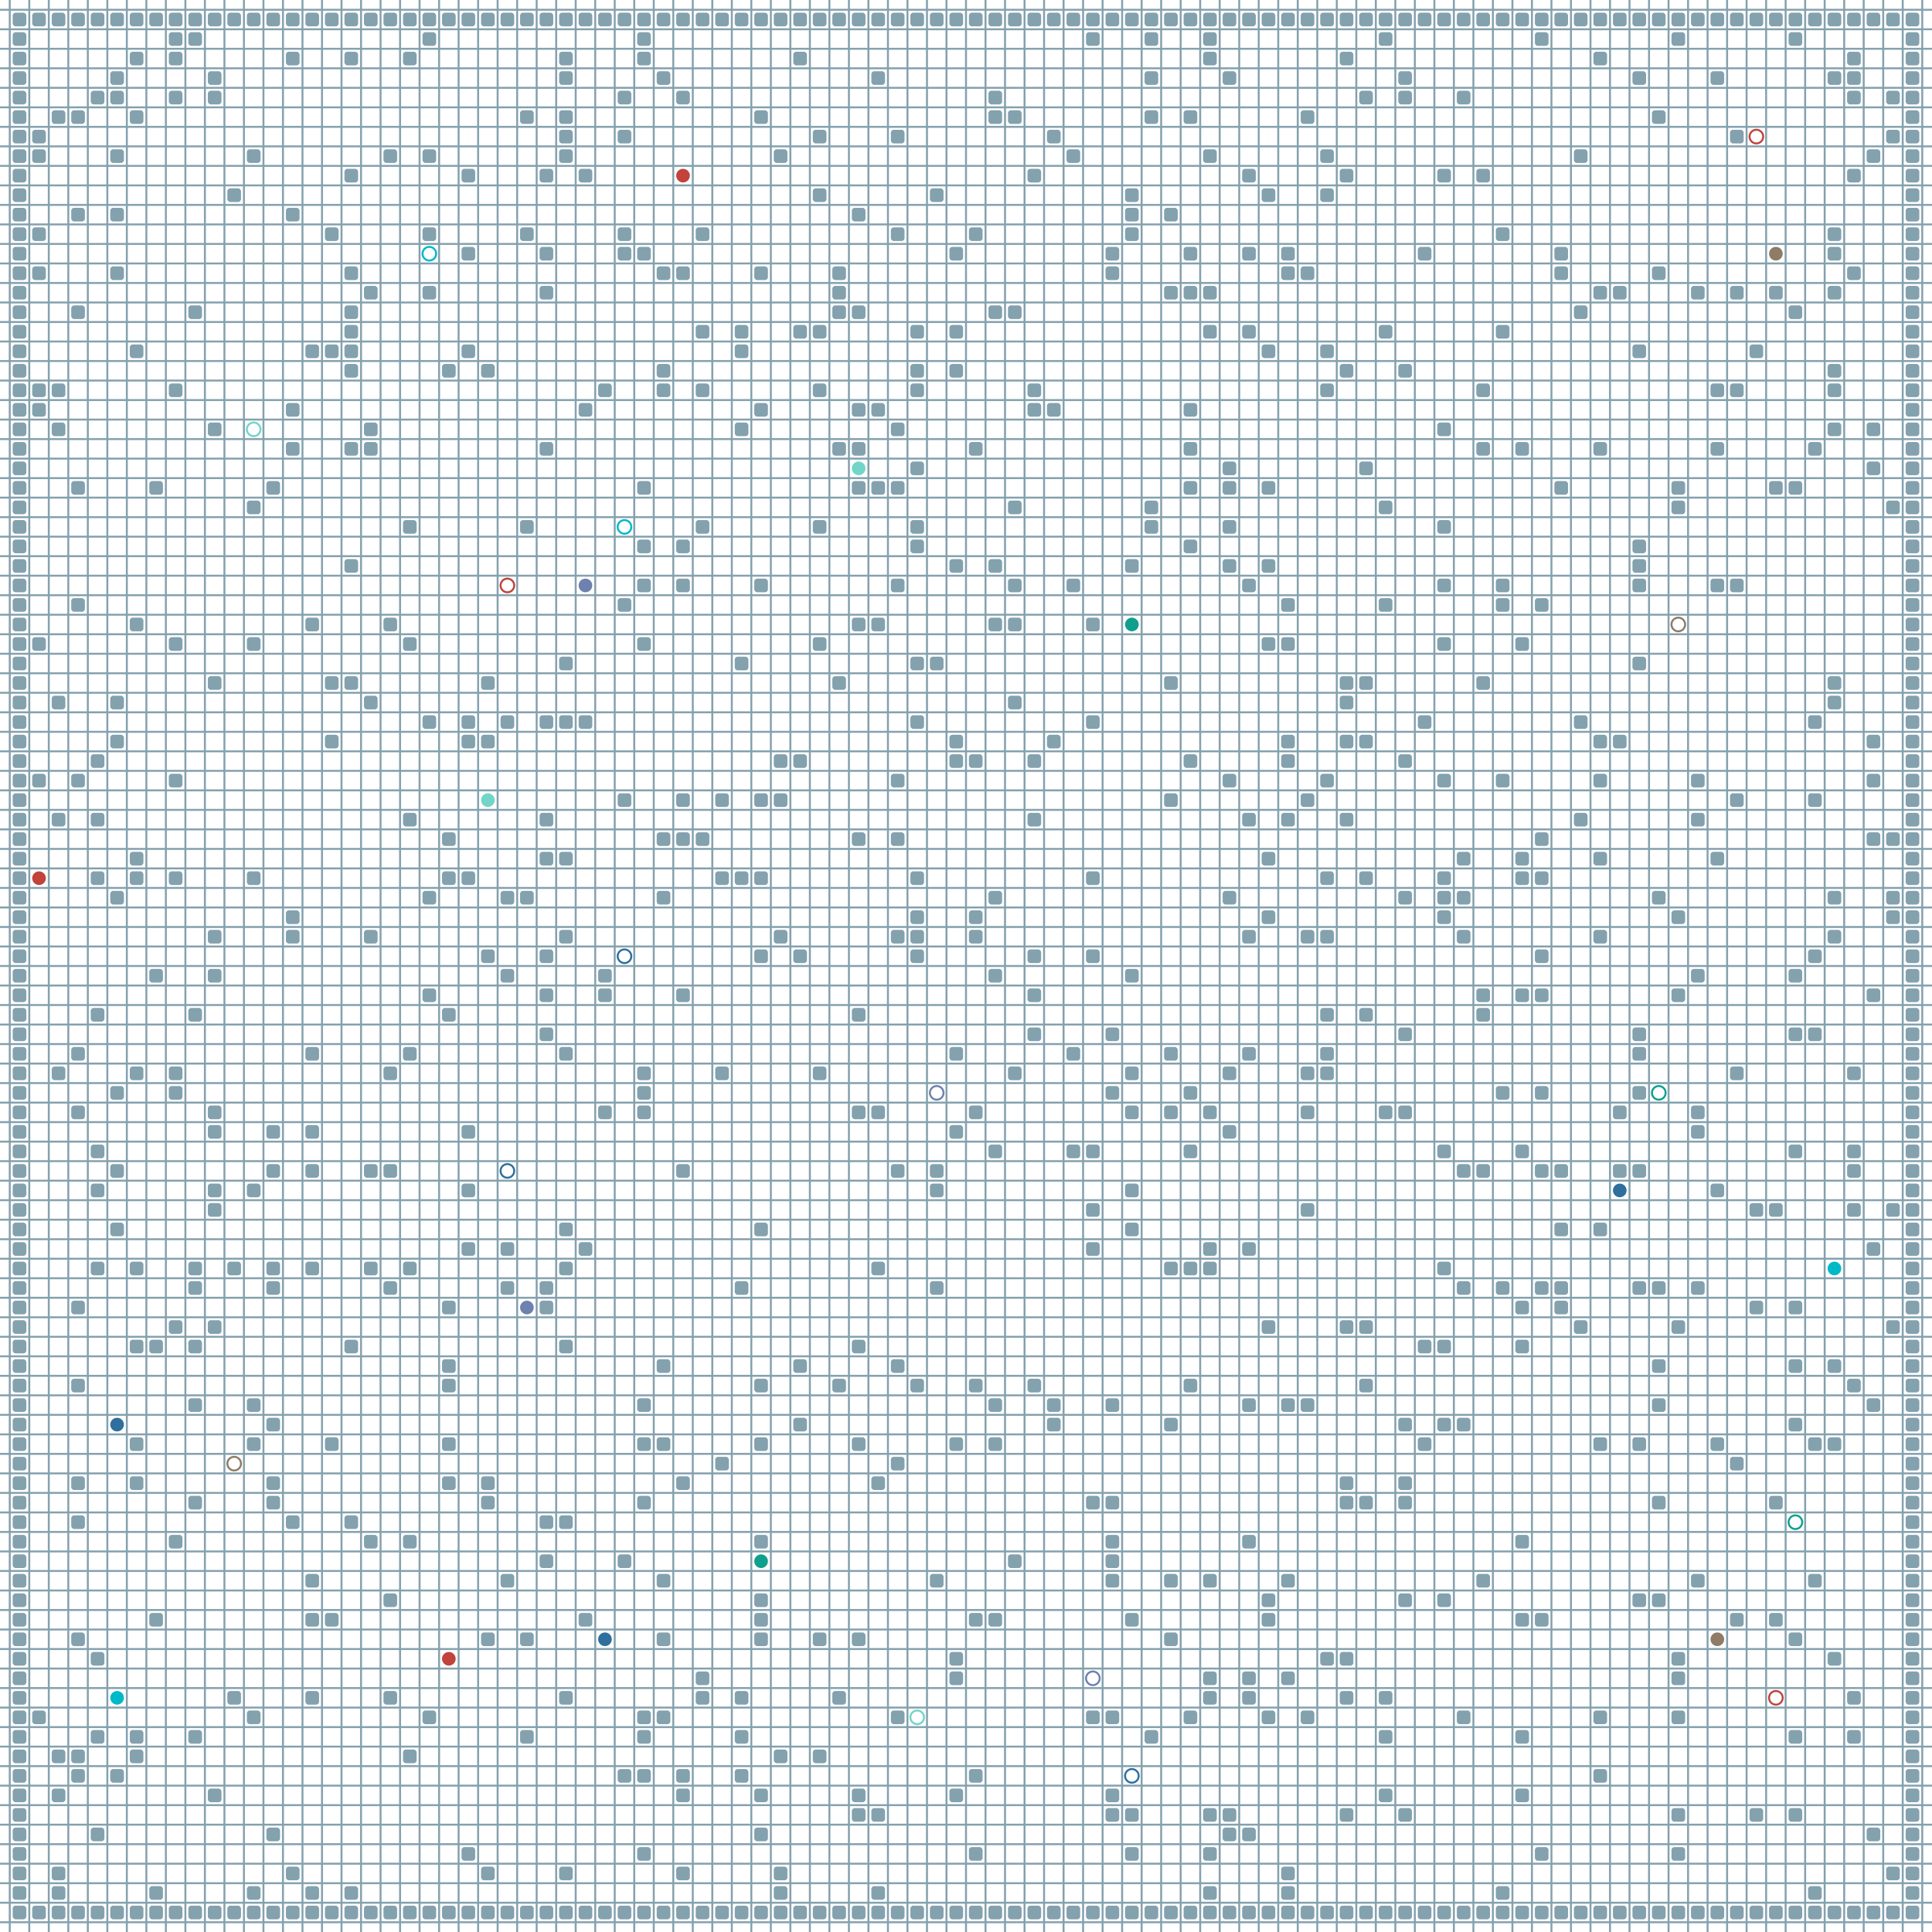 <?xml version="1.0" encoding="UTF-8"?>
        <svg xmlns="http://www.w3.org/2000/svg" xmlns:xlink="http://www.w3.org/1999/xlink"
             width="512" height="512" viewBox="0 -9900 9900 9900">
<defs>

        <rect id="obstacle" width="70" height="70" fill="#84A1AE" rx="15"/>
        <style>
        .line {stroke: #84A1AE; stroke-width: 10;}
        .agent {r: 35;}
        .target {fill: none; stroke-width: 10; r: 35;}
        </style>
        
</defs>

<line class="line" x1="-50.0" x2="-50.0" y1="0" y2="-9900" />
<line class="line" x1="50.0" x2="50.0" y1="0" y2="-9900" />
<line class="line" x1="150.0" x2="150.0" y1="0" y2="-9900" />
<line class="line" x1="250.0" x2="250.0" y1="0" y2="-9900" />
<line class="line" x1="350.0" x2="350.0" y1="0" y2="-9900" />
<line class="line" x1="450.0" x2="450.0" y1="0" y2="-9900" />
<line class="line" x1="550.0" x2="550.0" y1="0" y2="-9900" />
<line class="line" x1="650.0" x2="650.0" y1="0" y2="-9900" />
<line class="line" x1="750.0" x2="750.0" y1="0" y2="-9900" />
<line class="line" x1="850.0" x2="850.0" y1="0" y2="-9900" />
<line class="line" x1="950.0" x2="950.0" y1="0" y2="-9900" />
<line class="line" x1="1050.0" x2="1050.0" y1="0" y2="-9900" />
<line class="line" x1="1150.0" x2="1150.0" y1="0" y2="-9900" />
<line class="line" x1="1250.0" x2="1250.0" y1="0" y2="-9900" />
<line class="line" x1="1350.0" x2="1350.0" y1="0" y2="-9900" />
<line class="line" x1="1450.0" x2="1450.0" y1="0" y2="-9900" />
<line class="line" x1="1550.0" x2="1550.0" y1="0" y2="-9900" />
<line class="line" x1="1650.0" x2="1650.0" y1="0" y2="-9900" />
<line class="line" x1="1750.0" x2="1750.0" y1="0" y2="-9900" />
<line class="line" x1="1850.0" x2="1850.0" y1="0" y2="-9900" />
<line class="line" x1="1950.0" x2="1950.0" y1="0" y2="-9900" />
<line class="line" x1="2050.0" x2="2050.0" y1="0" y2="-9900" />
<line class="line" x1="2150.0" x2="2150.0" y1="0" y2="-9900" />
<line class="line" x1="2250.0" x2="2250.0" y1="0" y2="-9900" />
<line class="line" x1="2350.0" x2="2350.0" y1="0" y2="-9900" />
<line class="line" x1="2450.0" x2="2450.0" y1="0" y2="-9900" />
<line class="line" x1="2550.0" x2="2550.0" y1="0" y2="-9900" />
<line class="line" x1="2650.0" x2="2650.0" y1="0" y2="-9900" />
<line class="line" x1="2750.0" x2="2750.0" y1="0" y2="-9900" />
<line class="line" x1="2850.0" x2="2850.0" y1="0" y2="-9900" />
<line class="line" x1="2950.0" x2="2950.0" y1="0" y2="-9900" />
<line class="line" x1="3050.0" x2="3050.0" y1="0" y2="-9900" />
<line class="line" x1="3150.0" x2="3150.0" y1="0" y2="-9900" />
<line class="line" x1="3250.0" x2="3250.0" y1="0" y2="-9900" />
<line class="line" x1="3350.0" x2="3350.0" y1="0" y2="-9900" />
<line class="line" x1="3450.0" x2="3450.0" y1="0" y2="-9900" />
<line class="line" x1="3550.0" x2="3550.0" y1="0" y2="-9900" />
<line class="line" x1="3650.0" x2="3650.0" y1="0" y2="-9900" />
<line class="line" x1="3750.0" x2="3750.0" y1="0" y2="-9900" />
<line class="line" x1="3850.0" x2="3850.0" y1="0" y2="-9900" />
<line class="line" x1="3950.0" x2="3950.0" y1="0" y2="-9900" />
<line class="line" x1="4050.0" x2="4050.0" y1="0" y2="-9900" />
<line class="line" x1="4150.0" x2="4150.0" y1="0" y2="-9900" />
<line class="line" x1="4250.0" x2="4250.0" y1="0" y2="-9900" />
<line class="line" x1="4350.0" x2="4350.0" y1="0" y2="-9900" />
<line class="line" x1="4450.0" x2="4450.0" y1="0" y2="-9900" />
<line class="line" x1="4550.0" x2="4550.0" y1="0" y2="-9900" />
<line class="line" x1="4650.0" x2="4650.0" y1="0" y2="-9900" />
<line class="line" x1="4750.0" x2="4750.0" y1="0" y2="-9900" />
<line class="line" x1="4850.0" x2="4850.0" y1="0" y2="-9900" />
<line class="line" x1="4950.0" x2="4950.0" y1="0" y2="-9900" />
<line class="line" x1="5050.0" x2="5050.0" y1="0" y2="-9900" />
<line class="line" x1="5150.0" x2="5150.0" y1="0" y2="-9900" />
<line class="line" x1="5250.0" x2="5250.0" y1="0" y2="-9900" />
<line class="line" x1="5350.0" x2="5350.0" y1="0" y2="-9900" />
<line class="line" x1="5450.0" x2="5450.0" y1="0" y2="-9900" />
<line class="line" x1="5550.0" x2="5550.0" y1="0" y2="-9900" />
<line class="line" x1="5650.0" x2="5650.0" y1="0" y2="-9900" />
<line class="line" x1="5750.0" x2="5750.0" y1="0" y2="-9900" />
<line class="line" x1="5850.0" x2="5850.0" y1="0" y2="-9900" />
<line class="line" x1="5950.0" x2="5950.0" y1="0" y2="-9900" />
<line class="line" x1="6050.0" x2="6050.0" y1="0" y2="-9900" />
<line class="line" x1="6150.0" x2="6150.0" y1="0" y2="-9900" />
<line class="line" x1="6250.0" x2="6250.0" y1="0" y2="-9900" />
<line class="line" x1="6350.0" x2="6350.0" y1="0" y2="-9900" />
<line class="line" x1="6450.0" x2="6450.0" y1="0" y2="-9900" />
<line class="line" x1="6550.0" x2="6550.0" y1="0" y2="-9900" />
<line class="line" x1="6650.0" x2="6650.0" y1="0" y2="-9900" />
<line class="line" x1="6750.0" x2="6750.0" y1="0" y2="-9900" />
<line class="line" x1="6850.0" x2="6850.0" y1="0" y2="-9900" />
<line class="line" x1="6950.0" x2="6950.0" y1="0" y2="-9900" />
<line class="line" x1="7050.0" x2="7050.0" y1="0" y2="-9900" />
<line class="line" x1="7150.0" x2="7150.0" y1="0" y2="-9900" />
<line class="line" x1="7250.0" x2="7250.0" y1="0" y2="-9900" />
<line class="line" x1="7350.0" x2="7350.0" y1="0" y2="-9900" />
<line class="line" x1="7450.0" x2="7450.0" y1="0" y2="-9900" />
<line class="line" x1="7550.0" x2="7550.0" y1="0" y2="-9900" />
<line class="line" x1="7650.0" x2="7650.0" y1="0" y2="-9900" />
<line class="line" x1="7750.0" x2="7750.0" y1="0" y2="-9900" />
<line class="line" x1="7850.0" x2="7850.0" y1="0" y2="-9900" />
<line class="line" x1="7950.0" x2="7950.0" y1="0" y2="-9900" />
<line class="line" x1="8050.0" x2="8050.0" y1="0" y2="-9900" />
<line class="line" x1="8150.0" x2="8150.0" y1="0" y2="-9900" />
<line class="line" x1="8250.0" x2="8250.0" y1="0" y2="-9900" />
<line class="line" x1="8350.0" x2="8350.0" y1="0" y2="-9900" />
<line class="line" x1="8450.0" x2="8450.0" y1="0" y2="-9900" />
<line class="line" x1="8550.0" x2="8550.0" y1="0" y2="-9900" />
<line class="line" x1="8650.0" x2="8650.0" y1="0" y2="-9900" />
<line class="line" x1="8750.0" x2="8750.0" y1="0" y2="-9900" />
<line class="line" x1="8850.0" x2="8850.0" y1="0" y2="-9900" />
<line class="line" x1="8950.0" x2="8950.0" y1="0" y2="-9900" />
<line class="line" x1="9050.0" x2="9050.0" y1="0" y2="-9900" />
<line class="line" x1="9150.0" x2="9150.0" y1="0" y2="-9900" />
<line class="line" x1="9250.0" x2="9250.0" y1="0" y2="-9900" />
<line class="line" x1="9350.0" x2="9350.0" y1="0" y2="-9900" />
<line class="line" x1="9450.0" x2="9450.0" y1="0" y2="-9900" />
<line class="line" x1="9550.0" x2="9550.0" y1="0" y2="-9900" />
<line class="line" x1="9650.0" x2="9650.0" y1="0" y2="-9900" />
<line class="line" x1="9750.0" x2="9750.0" y1="0" y2="-9900" />
<line class="line" x1="9850.0" x2="9850.0" y1="0" y2="-9900" />
<line class="line" x1="0" x2="9900" y1="50.0" y2="50.0" />
<line class="line" x1="0" x2="9900" y1="-50.0" y2="-50.0" />
<line class="line" x1="0" x2="9900" y1="-150.0" y2="-150.0" />
<line class="line" x1="0" x2="9900" y1="-250.0" y2="-250.0" />
<line class="line" x1="0" x2="9900" y1="-350.0" y2="-350.0" />
<line class="line" x1="0" x2="9900" y1="-450.0" y2="-450.0" />
<line class="line" x1="0" x2="9900" y1="-550.0" y2="-550.0" />
<line class="line" x1="0" x2="9900" y1="-650.0" y2="-650.0" />
<line class="line" x1="0" x2="9900" y1="-750.0" y2="-750.0" />
<line class="line" x1="0" x2="9900" y1="-850.0" y2="-850.0" />
<line class="line" x1="0" x2="9900" y1="-950.0" y2="-950.0" />
<line class="line" x1="0" x2="9900" y1="-1050.0" y2="-1050.0" />
<line class="line" x1="0" x2="9900" y1="-1150.0" y2="-1150.0" />
<line class="line" x1="0" x2="9900" y1="-1250.0" y2="-1250.0" />
<line class="line" x1="0" x2="9900" y1="-1350.0" y2="-1350.0" />
<line class="line" x1="0" x2="9900" y1="-1450.0" y2="-1450.0" />
<line class="line" x1="0" x2="9900" y1="-1550.0" y2="-1550.0" />
<line class="line" x1="0" x2="9900" y1="-1650.0" y2="-1650.0" />
<line class="line" x1="0" x2="9900" y1="-1750.0" y2="-1750.0" />
<line class="line" x1="0" x2="9900" y1="-1850.0" y2="-1850.0" />
<line class="line" x1="0" x2="9900" y1="-1950.0" y2="-1950.0" />
<line class="line" x1="0" x2="9900" y1="-2050.0" y2="-2050.0" />
<line class="line" x1="0" x2="9900" y1="-2150.0" y2="-2150.0" />
<line class="line" x1="0" x2="9900" y1="-2250.0" y2="-2250.0" />
<line class="line" x1="0" x2="9900" y1="-2350.0" y2="-2350.0" />
<line class="line" x1="0" x2="9900" y1="-2450.0" y2="-2450.0" />
<line class="line" x1="0" x2="9900" y1="-2550.0" y2="-2550.0" />
<line class="line" x1="0" x2="9900" y1="-2650.0" y2="-2650.0" />
<line class="line" x1="0" x2="9900" y1="-2750.0" y2="-2750.0" />
<line class="line" x1="0" x2="9900" y1="-2850.0" y2="-2850.0" />
<line class="line" x1="0" x2="9900" y1="-2950.0" y2="-2950.0" />
<line class="line" x1="0" x2="9900" y1="-3050.0" y2="-3050.0" />
<line class="line" x1="0" x2="9900" y1="-3150.0" y2="-3150.0" />
<line class="line" x1="0" x2="9900" y1="-3250.0" y2="-3250.0" />
<line class="line" x1="0" x2="9900" y1="-3350.0" y2="-3350.0" />
<line class="line" x1="0" x2="9900" y1="-3450.0" y2="-3450.0" />
<line class="line" x1="0" x2="9900" y1="-3550.0" y2="-3550.0" />
<line class="line" x1="0" x2="9900" y1="-3650.0" y2="-3650.0" />
<line class="line" x1="0" x2="9900" y1="-3750.0" y2="-3750.0" />
<line class="line" x1="0" x2="9900" y1="-3850.0" y2="-3850.0" />
<line class="line" x1="0" x2="9900" y1="-3950.0" y2="-3950.0" />
<line class="line" x1="0" x2="9900" y1="-4050.0" y2="-4050.0" />
<line class="line" x1="0" x2="9900" y1="-4150.0" y2="-4150.0" />
<line class="line" x1="0" x2="9900" y1="-4250.0" y2="-4250.0" />
<line class="line" x1="0" x2="9900" y1="-4350.0" y2="-4350.0" />
<line class="line" x1="0" x2="9900" y1="-4450.0" y2="-4450.0" />
<line class="line" x1="0" x2="9900" y1="-4550.0" y2="-4550.0" />
<line class="line" x1="0" x2="9900" y1="-4650.0" y2="-4650.0" />
<line class="line" x1="0" x2="9900" y1="-4750.0" y2="-4750.0" />
<line class="line" x1="0" x2="9900" y1="-4850.0" y2="-4850.0" />
<line class="line" x1="0" x2="9900" y1="-4950.0" y2="-4950.0" />
<line class="line" x1="0" x2="9900" y1="-5050.0" y2="-5050.0" />
<line class="line" x1="0" x2="9900" y1="-5150.0" y2="-5150.0" />
<line class="line" x1="0" x2="9900" y1="-5250.0" y2="-5250.0" />
<line class="line" x1="0" x2="9900" y1="-5350.0" y2="-5350.0" />
<line class="line" x1="0" x2="9900" y1="-5450.0" y2="-5450.0" />
<line class="line" x1="0" x2="9900" y1="-5550.0" y2="-5550.0" />
<line class="line" x1="0" x2="9900" y1="-5650.0" y2="-5650.0" />
<line class="line" x1="0" x2="9900" y1="-5750.0" y2="-5750.0" />
<line class="line" x1="0" x2="9900" y1="-5850.0" y2="-5850.0" />
<line class="line" x1="0" x2="9900" y1="-5950.0" y2="-5950.0" />
<line class="line" x1="0" x2="9900" y1="-6050.0" y2="-6050.0" />
<line class="line" x1="0" x2="9900" y1="-6150.0" y2="-6150.0" />
<line class="line" x1="0" x2="9900" y1="-6250.0" y2="-6250.0" />
<line class="line" x1="0" x2="9900" y1="-6350.0" y2="-6350.0" />
<line class="line" x1="0" x2="9900" y1="-6450.0" y2="-6450.0" />
<line class="line" x1="0" x2="9900" y1="-6550.0" y2="-6550.0" />
<line class="line" x1="0" x2="9900" y1="-6650.0" y2="-6650.0" />
<line class="line" x1="0" x2="9900" y1="-6750.0" y2="-6750.0" />
<line class="line" x1="0" x2="9900" y1="-6850.0" y2="-6850.0" />
<line class="line" x1="0" x2="9900" y1="-6950.0" y2="-6950.0" />
<line class="line" x1="0" x2="9900" y1="-7050.0" y2="-7050.0" />
<line class="line" x1="0" x2="9900" y1="-7150.0" y2="-7150.0" />
<line class="line" x1="0" x2="9900" y1="-7250.0" y2="-7250.0" />
<line class="line" x1="0" x2="9900" y1="-7350.0" y2="-7350.0" />
<line class="line" x1="0" x2="9900" y1="-7450.0" y2="-7450.0" />
<line class="line" x1="0" x2="9900" y1="-7550.0" y2="-7550.0" />
<line class="line" x1="0" x2="9900" y1="-7650.0" y2="-7650.0" />
<line class="line" x1="0" x2="9900" y1="-7750.0" y2="-7750.0" />
<line class="line" x1="0" x2="9900" y1="-7850.0" y2="-7850.0" />
<line class="line" x1="0" x2="9900" y1="-7950.0" y2="-7950.0" />
<line class="line" x1="0" x2="9900" y1="-8050.0" y2="-8050.0" />
<line class="line" x1="0" x2="9900" y1="-8150.0" y2="-8150.0" />
<line class="line" x1="0" x2="9900" y1="-8250.0" y2="-8250.0" />
<line class="line" x1="0" x2="9900" y1="-8350.0" y2="-8350.0" />
<line class="line" x1="0" x2="9900" y1="-8450.0" y2="-8450.0" />
<line class="line" x1="0" x2="9900" y1="-8550.0" y2="-8550.0" />
<line class="line" x1="0" x2="9900" y1="-8650.0" y2="-8650.0" />
<line class="line" x1="0" x2="9900" y1="-8750.0" y2="-8750.0" />
<line class="line" x1="0" x2="9900" y1="-8850.0" y2="-8850.0" />
<line class="line" x1="0" x2="9900" y1="-8950.0" y2="-8950.0" />
<line class="line" x1="0" x2="9900" y1="-9050.0" y2="-9050.0" />
<line class="line" x1="0" x2="9900" y1="-9150.0" y2="-9150.0" />
<line class="line" x1="0" x2="9900" y1="-9250.0" y2="-9250.0" />
<line class="line" x1="0" x2="9900" y1="-9350.0" y2="-9350.0" />
<line class="line" x1="0" x2="9900" y1="-9450.0" y2="-9450.0" />
<line class="line" x1="0" x2="9900" y1="-9550.0" y2="-9550.0" />
<line class="line" x1="0" x2="9900" y1="-9650.0" y2="-9650.0" />
<line class="line" x1="0" x2="9900" y1="-9750.0" y2="-9750.0" />
<line class="line" x1="0" x2="9900" y1="-9850.0" y2="-9850.0" />
<use href="#obstacle" x="65" y="-135" />
<use href="#obstacle" x="65" y="-235" />
<use href="#obstacle" x="65" y="-335" />
<use href="#obstacle" x="65" y="-435" />
<use href="#obstacle" x="65" y="-535" />
<use href="#obstacle" x="65" y="-635" />
<use href="#obstacle" x="65" y="-735" />
<use href="#obstacle" x="65" y="-835" />
<use href="#obstacle" x="65" y="-935" />
<use href="#obstacle" x="65" y="-1035" />
<use href="#obstacle" x="65" y="-1135" />
<use href="#obstacle" x="65" y="-1235" />
<use href="#obstacle" x="65" y="-1335" />
<use href="#obstacle" x="65" y="-1435" />
<use href="#obstacle" x="65" y="-1535" />
<use href="#obstacle" x="65" y="-1635" />
<use href="#obstacle" x="65" y="-1735" />
<use href="#obstacle" x="65" y="-1835" />
<use href="#obstacle" x="65" y="-1935" />
<use href="#obstacle" x="65" y="-2035" />
<use href="#obstacle" x="65" y="-2135" />
<use href="#obstacle" x="65" y="-2235" />
<use href="#obstacle" x="65" y="-2335" />
<use href="#obstacle" x="65" y="-2435" />
<use href="#obstacle" x="65" y="-2535" />
<use href="#obstacle" x="65" y="-2635" />
<use href="#obstacle" x="65" y="-2735" />
<use href="#obstacle" x="65" y="-2835" />
<use href="#obstacle" x="65" y="-2935" />
<use href="#obstacle" x="65" y="-3035" />
<use href="#obstacle" x="65" y="-3135" />
<use href="#obstacle" x="65" y="-3235" />
<use href="#obstacle" x="65" y="-3335" />
<use href="#obstacle" x="65" y="-3435" />
<use href="#obstacle" x="65" y="-3535" />
<use href="#obstacle" x="65" y="-3635" />
<use href="#obstacle" x="65" y="-3735" />
<use href="#obstacle" x="65" y="-3835" />
<use href="#obstacle" x="65" y="-3935" />
<use href="#obstacle" x="65" y="-4035" />
<use href="#obstacle" x="65" y="-4135" />
<use href="#obstacle" x="65" y="-4235" />
<use href="#obstacle" x="65" y="-4335" />
<use href="#obstacle" x="65" y="-4435" />
<use href="#obstacle" x="65" y="-4535" />
<use href="#obstacle" x="65" y="-4635" />
<use href="#obstacle" x="65" y="-4735" />
<use href="#obstacle" x="65" y="-4835" />
<use href="#obstacle" x="65" y="-4935" />
<use href="#obstacle" x="65" y="-5035" />
<use href="#obstacle" x="65" y="-5135" />
<use href="#obstacle" x="65" y="-5235" />
<use href="#obstacle" x="65" y="-5335" />
<use href="#obstacle" x="65" y="-5435" />
<use href="#obstacle" x="65" y="-5535" />
<use href="#obstacle" x="65" y="-5635" />
<use href="#obstacle" x="65" y="-5735" />
<use href="#obstacle" x="65" y="-5835" />
<use href="#obstacle" x="65" y="-5935" />
<use href="#obstacle" x="65" y="-6035" />
<use href="#obstacle" x="65" y="-6135" />
<use href="#obstacle" x="65" y="-6235" />
<use href="#obstacle" x="65" y="-6335" />
<use href="#obstacle" x="65" y="-6435" />
<use href="#obstacle" x="65" y="-6535" />
<use href="#obstacle" x="65" y="-6635" />
<use href="#obstacle" x="65" y="-6735" />
<use href="#obstacle" x="65" y="-6835" />
<use href="#obstacle" x="65" y="-6935" />
<use href="#obstacle" x="65" y="-7035" />
<use href="#obstacle" x="65" y="-7135" />
<use href="#obstacle" x="65" y="-7235" />
<use href="#obstacle" x="65" y="-7335" />
<use href="#obstacle" x="65" y="-7435" />
<use href="#obstacle" x="65" y="-7535" />
<use href="#obstacle" x="65" y="-7635" />
<use href="#obstacle" x="65" y="-7735" />
<use href="#obstacle" x="65" y="-7835" />
<use href="#obstacle" x="65" y="-7935" />
<use href="#obstacle" x="65" y="-8035" />
<use href="#obstacle" x="65" y="-8135" />
<use href="#obstacle" x="65" y="-8235" />
<use href="#obstacle" x="65" y="-8335" />
<use href="#obstacle" x="65" y="-8435" />
<use href="#obstacle" x="65" y="-8535" />
<use href="#obstacle" x="65" y="-8635" />
<use href="#obstacle" x="65" y="-8735" />
<use href="#obstacle" x="65" y="-8835" />
<use href="#obstacle" x="65" y="-8935" />
<use href="#obstacle" x="65" y="-9035" />
<use href="#obstacle" x="65" y="-9135" />
<use href="#obstacle" x="65" y="-9235" />
<use href="#obstacle" x="65" y="-9335" />
<use href="#obstacle" x="65" y="-9435" />
<use href="#obstacle" x="65" y="-9535" />
<use href="#obstacle" x="65" y="-9635" />
<use href="#obstacle" x="65" y="-9735" />
<use href="#obstacle" x="65" y="-9835" />
<use href="#obstacle" x="165" y="-135" />
<use href="#obstacle" x="165" y="-1135" />
<use href="#obstacle" x="165" y="-5935" />
<use href="#obstacle" x="165" y="-6635" />
<use href="#obstacle" x="165" y="-7835" />
<use href="#obstacle" x="165" y="-7935" />
<use href="#obstacle" x="165" y="-8535" />
<use href="#obstacle" x="165" y="-8735" />
<use href="#obstacle" x="165" y="-9135" />
<use href="#obstacle" x="165" y="-9235" />
<use href="#obstacle" x="165" y="-9835" />
<use href="#obstacle" x="265" y="-135" />
<use href="#obstacle" x="265" y="-235" />
<use href="#obstacle" x="265" y="-335" />
<use href="#obstacle" x="265" y="-735" />
<use href="#obstacle" x="265" y="-935" />
<use href="#obstacle" x="265" y="-4435" />
<use href="#obstacle" x="265" y="-5735" />
<use href="#obstacle" x="265" y="-6335" />
<use href="#obstacle" x="265" y="-7735" />
<use href="#obstacle" x="265" y="-7935" />
<use href="#obstacle" x="265" y="-9335" />
<use href="#obstacle" x="265" y="-9835" />
<use href="#obstacle" x="365" y="-135" />
<use href="#obstacle" x="365" y="-835" />
<use href="#obstacle" x="365" y="-935" />
<use href="#obstacle" x="365" y="-1535" />
<use href="#obstacle" x="365" y="-2135" />
<use href="#obstacle" x="365" y="-2335" />
<use href="#obstacle" x="365" y="-2835" />
<use href="#obstacle" x="365" y="-3235" />
<use href="#obstacle" x="365" y="-4235" />
<use href="#obstacle" x="365" y="-4535" />
<use href="#obstacle" x="365" y="-5935" />
<use href="#obstacle" x="365" y="-6835" />
<use href="#obstacle" x="365" y="-7435" />
<use href="#obstacle" x="365" y="-8335" />
<use href="#obstacle" x="365" y="-8835" />
<use href="#obstacle" x="365" y="-9335" />
<use href="#obstacle" x="365" y="-9835" />
<use href="#obstacle" x="465" y="-135" />
<use href="#obstacle" x="465" y="-535" />
<use href="#obstacle" x="465" y="-1035" />
<use href="#obstacle" x="465" y="-1435" />
<use href="#obstacle" x="465" y="-3435" />
<use href="#obstacle" x="465" y="-3835" />
<use href="#obstacle" x="465" y="-4035" />
<use href="#obstacle" x="465" y="-4735" />
<use href="#obstacle" x="465" y="-5435" />
<use href="#obstacle" x="465" y="-5735" />
<use href="#obstacle" x="465" y="-6035" />
<use href="#obstacle" x="465" y="-9435" />
<use href="#obstacle" x="465" y="-9835" />
<use href="#obstacle" x="565" y="-135" />
<use href="#obstacle" x="565" y="-835" />
<use href="#obstacle" x="565" y="-3635" />
<use href="#obstacle" x="565" y="-3935" />
<use href="#obstacle" x="565" y="-4335" />
<use href="#obstacle" x="565" y="-5335" />
<use href="#obstacle" x="565" y="-6135" />
<use href="#obstacle" x="565" y="-6335" />
<use href="#obstacle" x="565" y="-8535" />
<use href="#obstacle" x="565" y="-8835" />
<use href="#obstacle" x="565" y="-9135" />
<use href="#obstacle" x="565" y="-9435" />
<use href="#obstacle" x="565" y="-9535" />
<use href="#obstacle" x="565" y="-9835" />
<use href="#obstacle" x="665" y="-135" />
<use href="#obstacle" x="665" y="-935" />
<use href="#obstacle" x="665" y="-1035" />
<use href="#obstacle" x="665" y="-2335" />
<use href="#obstacle" x="665" y="-2535" />
<use href="#obstacle" x="665" y="-3035" />
<use href="#obstacle" x="665" y="-3435" />
<use href="#obstacle" x="665" y="-4435" />
<use href="#obstacle" x="665" y="-5435" />
<use href="#obstacle" x="665" y="-5535" />
<use href="#obstacle" x="665" y="-6735" />
<use href="#obstacle" x="665" y="-8135" />
<use href="#obstacle" x="665" y="-9335" />
<use href="#obstacle" x="665" y="-9635" />
<use href="#obstacle" x="665" y="-9835" />
<use href="#obstacle" x="765" y="-135" />
<use href="#obstacle" x="765" y="-235" />
<use href="#obstacle" x="765" y="-1635" />
<use href="#obstacle" x="765" y="-3035" />
<use href="#obstacle" x="765" y="-4935" />
<use href="#obstacle" x="765" y="-7435" />
<use href="#obstacle" x="765" y="-9835" />
<use href="#obstacle" x="865" y="-135" />
<use href="#obstacle" x="865" y="-2035" />
<use href="#obstacle" x="865" y="-3135" />
<use href="#obstacle" x="865" y="-4335" />
<use href="#obstacle" x="865" y="-4435" />
<use href="#obstacle" x="865" y="-5435" />
<use href="#obstacle" x="865" y="-5935" />
<use href="#obstacle" x="865" y="-6635" />
<use href="#obstacle" x="865" y="-7935" />
<use href="#obstacle" x="865" y="-9435" />
<use href="#obstacle" x="865" y="-9635" />
<use href="#obstacle" x="865" y="-9735" />
<use href="#obstacle" x="865" y="-9835" />
<use href="#obstacle" x="965" y="-135" />
<use href="#obstacle" x="965" y="-1035" />
<use href="#obstacle" x="965" y="-2235" />
<use href="#obstacle" x="965" y="-2735" />
<use href="#obstacle" x="965" y="-3035" />
<use href="#obstacle" x="965" y="-3335" />
<use href="#obstacle" x="965" y="-3435" />
<use href="#obstacle" x="965" y="-4735" />
<use href="#obstacle" x="965" y="-8335" />
<use href="#obstacle" x="965" y="-9735" />
<use href="#obstacle" x="965" y="-9835" />
<use href="#obstacle" x="1065" y="-135" />
<use href="#obstacle" x="1065" y="-735" />
<use href="#obstacle" x="1065" y="-3135" />
<use href="#obstacle" x="1065" y="-3735" />
<use href="#obstacle" x="1065" y="-3835" />
<use href="#obstacle" x="1065" y="-4135" />
<use href="#obstacle" x="1065" y="-4235" />
<use href="#obstacle" x="1065" y="-4935" />
<use href="#obstacle" x="1065" y="-5135" />
<use href="#obstacle" x="1065" y="-6435" />
<use href="#obstacle" x="1065" y="-7735" />
<use href="#obstacle" x="1065" y="-9435" />
<use href="#obstacle" x="1065" y="-9535" />
<use href="#obstacle" x="1065" y="-9835" />
<use href="#obstacle" x="1165" y="-135" />
<use href="#obstacle" x="1165" y="-1235" />
<use href="#obstacle" x="1165" y="-3435" />
<use href="#obstacle" x="1165" y="-8935" />
<use href="#obstacle" x="1165" y="-9835" />
<use href="#obstacle" x="1265" y="-135" />
<use href="#obstacle" x="1265" y="-235" />
<use href="#obstacle" x="1265" y="-1135" />
<use href="#obstacle" x="1265" y="-2535" />
<use href="#obstacle" x="1265" y="-2735" />
<use href="#obstacle" x="1265" y="-3835" />
<use href="#obstacle" x="1265" y="-5435" />
<use href="#obstacle" x="1265" y="-6635" />
<use href="#obstacle" x="1265" y="-7335" />
<use href="#obstacle" x="1265" y="-9135" />
<use href="#obstacle" x="1265" y="-9835" />
<use href="#obstacle" x="1365" y="-135" />
<use href="#obstacle" x="1365" y="-535" />
<use href="#obstacle" x="1365" y="-2235" />
<use href="#obstacle" x="1365" y="-2335" />
<use href="#obstacle" x="1365" y="-2635" />
<use href="#obstacle" x="1365" y="-3335" />
<use href="#obstacle" x="1365" y="-3435" />
<use href="#obstacle" x="1365" y="-3935" />
<use href="#obstacle" x="1365" y="-4135" />
<use href="#obstacle" x="1365" y="-7435" />
<use href="#obstacle" x="1365" y="-9835" />
<use href="#obstacle" x="1465" y="-135" />
<use href="#obstacle" x="1465" y="-335" />
<use href="#obstacle" x="1465" y="-2135" />
<use href="#obstacle" x="1465" y="-5135" />
<use href="#obstacle" x="1465" y="-5235" />
<use href="#obstacle" x="1465" y="-7635" />
<use href="#obstacle" x="1465" y="-7835" />
<use href="#obstacle" x="1465" y="-8835" />
<use href="#obstacle" x="1465" y="-9635" />
<use href="#obstacle" x="1465" y="-9835" />
<use href="#obstacle" x="1565" y="-135" />
<use href="#obstacle" x="1565" y="-235" />
<use href="#obstacle" x="1565" y="-1235" />
<use href="#obstacle" x="1565" y="-1635" />
<use href="#obstacle" x="1565" y="-1835" />
<use href="#obstacle" x="1565" y="-3435" />
<use href="#obstacle" x="1565" y="-3935" />
<use href="#obstacle" x="1565" y="-4135" />
<use href="#obstacle" x="1565" y="-4535" />
<use href="#obstacle" x="1565" y="-6735" />
<use href="#obstacle" x="1565" y="-8135" />
<use href="#obstacle" x="1565" y="-9835" />
<use href="#obstacle" x="1665" y="-135" />
<use href="#obstacle" x="1665" y="-1635" />
<use href="#obstacle" x="1665" y="-2535" />
<use href="#obstacle" x="1665" y="-6135" />
<use href="#obstacle" x="1665" y="-6435" />
<use href="#obstacle" x="1665" y="-8135" />
<use href="#obstacle" x="1665" y="-8735" />
<use href="#obstacle" x="1665" y="-9835" />
<use href="#obstacle" x="1765" y="-135" />
<use href="#obstacle" x="1765" y="-235" />
<use href="#obstacle" x="1765" y="-2135" />
<use href="#obstacle" x="1765" y="-3035" />
<use href="#obstacle" x="1765" y="-6435" />
<use href="#obstacle" x="1765" y="-7035" />
<use href="#obstacle" x="1765" y="-7635" />
<use href="#obstacle" x="1765" y="-8035" />
<use href="#obstacle" x="1765" y="-8135" />
<use href="#obstacle" x="1765" y="-8235" />
<use href="#obstacle" x="1765" y="-8335" />
<use href="#obstacle" x="1765" y="-8535" />
<use href="#obstacle" x="1765" y="-9035" />
<use href="#obstacle" x="1765" y="-9635" />
<use href="#obstacle" x="1765" y="-9835" />
<use href="#obstacle" x="1865" y="-135" />
<use href="#obstacle" x="1865" y="-2035" />
<use href="#obstacle" x="1865" y="-3435" />
<use href="#obstacle" x="1865" y="-3935" />
<use href="#obstacle" x="1865" y="-5135" />
<use href="#obstacle" x="1865" y="-6335" />
<use href="#obstacle" x="1865" y="-7635" />
<use href="#obstacle" x="1865" y="-7735" />
<use href="#obstacle" x="1865" y="-8435" />
<use href="#obstacle" x="1865" y="-9835" />
<use href="#obstacle" x="1965" y="-135" />
<use href="#obstacle" x="1965" y="-1235" />
<use href="#obstacle" x="1965" y="-1735" />
<use href="#obstacle" x="1965" y="-3335" />
<use href="#obstacle" x="1965" y="-3935" />
<use href="#obstacle" x="1965" y="-4435" />
<use href="#obstacle" x="1965" y="-6735" />
<use href="#obstacle" x="1965" y="-9135" />
<use href="#obstacle" x="1965" y="-9835" />
<use href="#obstacle" x="2065" y="-135" />
<use href="#obstacle" x="2065" y="-935" />
<use href="#obstacle" x="2065" y="-2035" />
<use href="#obstacle" x="2065" y="-3435" />
<use href="#obstacle" x="2065" y="-4535" />
<use href="#obstacle" x="2065" y="-5735" />
<use href="#obstacle" x="2065" y="-6635" />
<use href="#obstacle" x="2065" y="-7235" />
<use href="#obstacle" x="2065" y="-9635" />
<use href="#obstacle" x="2065" y="-9835" />
<use href="#obstacle" x="2165" y="-135" />
<use href="#obstacle" x="2165" y="-1135" />
<use href="#obstacle" x="2165" y="-4835" />
<use href="#obstacle" x="2165" y="-5335" />
<use href="#obstacle" x="2165" y="-6235" />
<use href="#obstacle" x="2165" y="-8435" />
<use href="#obstacle" x="2165" y="-8735" />
<use href="#obstacle" x="2165" y="-9135" />
<use href="#obstacle" x="2165" y="-9735" />
<use href="#obstacle" x="2165" y="-9835" />
<use href="#obstacle" x="2265" y="-135" />
<use href="#obstacle" x="2265" y="-2335" />
<use href="#obstacle" x="2265" y="-2535" />
<use href="#obstacle" x="2265" y="-2835" />
<use href="#obstacle" x="2265" y="-2935" />
<use href="#obstacle" x="2265" y="-3235" />
<use href="#obstacle" x="2265" y="-4735" />
<use href="#obstacle" x="2265" y="-5435" />
<use href="#obstacle" x="2265" y="-5635" />
<use href="#obstacle" x="2265" y="-8035" />
<use href="#obstacle" x="2265" y="-9835" />
<use href="#obstacle" x="2365" y="-135" />
<use href="#obstacle" x="2365" y="-435" />
<use href="#obstacle" x="2365" y="-3535" />
<use href="#obstacle" x="2365" y="-3835" />
<use href="#obstacle" x="2365" y="-4135" />
<use href="#obstacle" x="2365" y="-5435" />
<use href="#obstacle" x="2365" y="-6135" />
<use href="#obstacle" x="2365" y="-6235" />
<use href="#obstacle" x="2365" y="-8135" />
<use href="#obstacle" x="2365" y="-8635" />
<use href="#obstacle" x="2365" y="-9035" />
<use href="#obstacle" x="2365" y="-9835" />
<use href="#obstacle" x="2465" y="-135" />
<use href="#obstacle" x="2465" y="-335" />
<use href="#obstacle" x="2465" y="-1535" />
<use href="#obstacle" x="2465" y="-2235" />
<use href="#obstacle" x="2465" y="-2335" />
<use href="#obstacle" x="2465" y="-5035" />
<use href="#obstacle" x="2465" y="-6135" />
<use href="#obstacle" x="2465" y="-6435" />
<use href="#obstacle" x="2465" y="-8035" />
<use href="#obstacle" x="2465" y="-9835" />
<use href="#obstacle" x="2565" y="-135" />
<use href="#obstacle" x="2565" y="-1835" />
<use href="#obstacle" x="2565" y="-3335" />
<use href="#obstacle" x="2565" y="-3535" />
<use href="#obstacle" x="2565" y="-4935" />
<use href="#obstacle" x="2565" y="-5335" />
<use href="#obstacle" x="2565" y="-6235" />
<use href="#obstacle" x="2565" y="-9835" />
<use href="#obstacle" x="2665" y="-135" />
<use href="#obstacle" x="2665" y="-1035" />
<use href="#obstacle" x="2665" y="-1535" />
<use href="#obstacle" x="2665" y="-5335" />
<use href="#obstacle" x="2665" y="-7235" />
<use href="#obstacle" x="2665" y="-8735" />
<use href="#obstacle" x="2665" y="-9335" />
<use href="#obstacle" x="2665" y="-9835" />
<use href="#obstacle" x="2765" y="-135" />
<use href="#obstacle" x="2765" y="-1935" />
<use href="#obstacle" x="2765" y="-2135" />
<use href="#obstacle" x="2765" y="-3235" />
<use href="#obstacle" x="2765" y="-3335" />
<use href="#obstacle" x="2765" y="-4635" />
<use href="#obstacle" x="2765" y="-4835" />
<use href="#obstacle" x="2765" y="-5035" />
<use href="#obstacle" x="2765" y="-5535" />
<use href="#obstacle" x="2765" y="-5735" />
<use href="#obstacle" x="2765" y="-6235" />
<use href="#obstacle" x="2765" y="-7635" />
<use href="#obstacle" x="2765" y="-8435" />
<use href="#obstacle" x="2765" y="-8635" />
<use href="#obstacle" x="2765" y="-9035" />
<use href="#obstacle" x="2765" y="-9835" />
<use href="#obstacle" x="2865" y="-135" />
<use href="#obstacle" x="2865" y="-335" />
<use href="#obstacle" x="2865" y="-1235" />
<use href="#obstacle" x="2865" y="-2135" />
<use href="#obstacle" x="2865" y="-3035" />
<use href="#obstacle" x="2865" y="-3435" />
<use href="#obstacle" x="2865" y="-3635" />
<use href="#obstacle" x="2865" y="-4535" />
<use href="#obstacle" x="2865" y="-5135" />
<use href="#obstacle" x="2865" y="-5535" />
<use href="#obstacle" x="2865" y="-6235" />
<use href="#obstacle" x="2865" y="-6535" />
<use href="#obstacle" x="2865" y="-9135" />
<use href="#obstacle" x="2865" y="-9235" />
<use href="#obstacle" x="2865" y="-9335" />
<use href="#obstacle" x="2865" y="-9535" />
<use href="#obstacle" x="2865" y="-9635" />
<use href="#obstacle" x="2865" y="-9835" />
<use href="#obstacle" x="2965" y="-135" />
<use href="#obstacle" x="2965" y="-1635" />
<use href="#obstacle" x="2965" y="-3535" />
<use href="#obstacle" x="2965" y="-6235" />
<use href="#obstacle" x="2965" y="-7835" />
<use href="#obstacle" x="2965" y="-9035" />
<use href="#obstacle" x="2965" y="-9835" />
<use href="#obstacle" x="3065" y="-135" />
<use href="#obstacle" x="3065" y="-4235" />
<use href="#obstacle" x="3065" y="-4835" />
<use href="#obstacle" x="3065" y="-4935" />
<use href="#obstacle" x="3065" y="-7935" />
<use href="#obstacle" x="3065" y="-9835" />
<use href="#obstacle" x="3165" y="-135" />
<use href="#obstacle" x="3165" y="-835" />
<use href="#obstacle" x="3165" y="-1935" />
<use href="#obstacle" x="3165" y="-5835" />
<use href="#obstacle" x="3165" y="-6835" />
<use href="#obstacle" x="3165" y="-8635" />
<use href="#obstacle" x="3165" y="-8735" />
<use href="#obstacle" x="3165" y="-9235" />
<use href="#obstacle" x="3165" y="-9435" />
<use href="#obstacle" x="3165" y="-9835" />
<use href="#obstacle" x="3265" y="-135" />
<use href="#obstacle" x="3265" y="-435" />
<use href="#obstacle" x="3265" y="-835" />
<use href="#obstacle" x="3265" y="-1035" />
<use href="#obstacle" x="3265" y="-1135" />
<use href="#obstacle" x="3265" y="-2235" />
<use href="#obstacle" x="3265" y="-2535" />
<use href="#obstacle" x="3265" y="-2735" />
<use href="#obstacle" x="3265" y="-4235" />
<use href="#obstacle" x="3265" y="-4335" />
<use href="#obstacle" x="3265" y="-4435" />
<use href="#obstacle" x="3265" y="-6635" />
<use href="#obstacle" x="3265" y="-6935" />
<use href="#obstacle" x="3265" y="-7135" />
<use href="#obstacle" x="3265" y="-7435" />
<use href="#obstacle" x="3265" y="-8635" />
<use href="#obstacle" x="3265" y="-9635" />
<use href="#obstacle" x="3265" y="-9735" />
<use href="#obstacle" x="3265" y="-9835" />
<use href="#obstacle" x="3365" y="-135" />
<use href="#obstacle" x="3365" y="-1135" />
<use href="#obstacle" x="3365" y="-1535" />
<use href="#obstacle" x="3365" y="-1835" />
<use href="#obstacle" x="3365" y="-2535" />
<use href="#obstacle" x="3365" y="-2935" />
<use href="#obstacle" x="3365" y="-5335" />
<use href="#obstacle" x="3365" y="-5635" />
<use href="#obstacle" x="3365" y="-7935" />
<use href="#obstacle" x="3365" y="-8035" />
<use href="#obstacle" x="3365" y="-8535" />
<use href="#obstacle" x="3365" y="-9535" />
<use href="#obstacle" x="3365" y="-9835" />
<use href="#obstacle" x="3465" y="-135" />
<use href="#obstacle" x="3465" y="-335" />
<use href="#obstacle" x="3465" y="-735" />
<use href="#obstacle" x="3465" y="-835" />
<use href="#obstacle" x="3465" y="-2335" />
<use href="#obstacle" x="3465" y="-3935" />
<use href="#obstacle" x="3465" y="-4835" />
<use href="#obstacle" x="3465" y="-5635" />
<use href="#obstacle" x="3465" y="-5835" />
<use href="#obstacle" x="3465" y="-6935" />
<use href="#obstacle" x="3465" y="-7135" />
<use href="#obstacle" x="3465" y="-8535" />
<use href="#obstacle" x="3465" y="-9435" />
<use href="#obstacle" x="3465" y="-9835" />
<use href="#obstacle" x="3565" y="-135" />
<use href="#obstacle" x="3565" y="-1235" />
<use href="#obstacle" x="3565" y="-1335" />
<use href="#obstacle" x="3565" y="-5635" />
<use href="#obstacle" x="3565" y="-7235" />
<use href="#obstacle" x="3565" y="-7935" />
<use href="#obstacle" x="3565" y="-8235" />
<use href="#obstacle" x="3565" y="-8735" />
<use href="#obstacle" x="3565" y="-9835" />
<use href="#obstacle" x="3665" y="-135" />
<use href="#obstacle" x="3665" y="-2435" />
<use href="#obstacle" x="3665" y="-4435" />
<use href="#obstacle" x="3665" y="-5435" />
<use href="#obstacle" x="3665" y="-5835" />
<use href="#obstacle" x="3665" y="-9835" />
<use href="#obstacle" x="3765" y="-135" />
<use href="#obstacle" x="3765" y="-835" />
<use href="#obstacle" x="3765" y="-1035" />
<use href="#obstacle" x="3765" y="-1235" />
<use href="#obstacle" x="3765" y="-3335" />
<use href="#obstacle" x="3765" y="-5435" />
<use href="#obstacle" x="3765" y="-6535" />
<use href="#obstacle" x="3765" y="-7735" />
<use href="#obstacle" x="3765" y="-8135" />
<use href="#obstacle" x="3765" y="-8235" />
<use href="#obstacle" x="3765" y="-9835" />
<use href="#obstacle" x="3865" y="-135" />
<use href="#obstacle" x="3865" y="-535" />
<use href="#obstacle" x="3865" y="-735" />
<use href="#obstacle" x="3865" y="-1535" />
<use href="#obstacle" x="3865" y="-1635" />
<use href="#obstacle" x="3865" y="-1735" />
<use href="#obstacle" x="3865" y="-2035" />
<use href="#obstacle" x="3865" y="-2535" />
<use href="#obstacle" x="3865" y="-2835" />
<use href="#obstacle" x="3865" y="-3635" />
<use href="#obstacle" x="3865" y="-5035" />
<use href="#obstacle" x="3865" y="-5435" />
<use href="#obstacle" x="3865" y="-5835" />
<use href="#obstacle" x="3865" y="-6935" />
<use href="#obstacle" x="3865" y="-7835" />
<use href="#obstacle" x="3865" y="-8535" />
<use href="#obstacle" x="3865" y="-9335" />
<use href="#obstacle" x="3865" y="-9835" />
<use href="#obstacle" x="3965" y="-135" />
<use href="#obstacle" x="3965" y="-235" />
<use href="#obstacle" x="3965" y="-335" />
<use href="#obstacle" x="3965" y="-935" />
<use href="#obstacle" x="3965" y="-5135" />
<use href="#obstacle" x="3965" y="-5835" />
<use href="#obstacle" x="3965" y="-6035" />
<use href="#obstacle" x="3965" y="-9135" />
<use href="#obstacle" x="3965" y="-9835" />
<use href="#obstacle" x="4065" y="-135" />
<use href="#obstacle" x="4065" y="-2635" />
<use href="#obstacle" x="4065" y="-2935" />
<use href="#obstacle" x="4065" y="-5035" />
<use href="#obstacle" x="4065" y="-6035" />
<use href="#obstacle" x="4065" y="-8235" />
<use href="#obstacle" x="4065" y="-9635" />
<use href="#obstacle" x="4065" y="-9835" />
<use href="#obstacle" x="4165" y="-135" />
<use href="#obstacle" x="4165" y="-935" />
<use href="#obstacle" x="4165" y="-1535" />
<use href="#obstacle" x="4165" y="-4435" />
<use href="#obstacle" x="4165" y="-6635" />
<use href="#obstacle" x="4165" y="-7235" />
<use href="#obstacle" x="4165" y="-7935" />
<use href="#obstacle" x="4165" y="-8235" />
<use href="#obstacle" x="4165" y="-8935" />
<use href="#obstacle" x="4165" y="-9235" />
<use href="#obstacle" x="4165" y="-9835" />
<use href="#obstacle" x="4265" y="-135" />
<use href="#obstacle" x="4265" y="-1235" />
<use href="#obstacle" x="4265" y="-2835" />
<use href="#obstacle" x="4265" y="-6435" />
<use href="#obstacle" x="4265" y="-7635" />
<use href="#obstacle" x="4265" y="-8335" />
<use href="#obstacle" x="4265" y="-8435" />
<use href="#obstacle" x="4265" y="-8535" />
<use href="#obstacle" x="4265" y="-9835" />
<use href="#obstacle" x="4365" y="-135" />
<use href="#obstacle" x="4365" y="-635" />
<use href="#obstacle" x="4365" y="-735" />
<use href="#obstacle" x="4365" y="-1535" />
<use href="#obstacle" x="4365" y="-2535" />
<use href="#obstacle" x="4365" y="-3035" />
<use href="#obstacle" x="4365" y="-4235" />
<use href="#obstacle" x="4365" y="-4735" />
<use href="#obstacle" x="4365" y="-5635" />
<use href="#obstacle" x="4365" y="-6735" />
<use href="#obstacle" x="4365" y="-7435" />
<use href="#obstacle" x="4365" y="-7635" />
<use href="#obstacle" x="4365" y="-7835" />
<use href="#obstacle" x="4365" y="-8335" />
<use href="#obstacle" x="4365" y="-8835" />
<use href="#obstacle" x="4365" y="-9835" />
<use href="#obstacle" x="4465" y="-135" />
<use href="#obstacle" x="4465" y="-235" />
<use href="#obstacle" x="4465" y="-635" />
<use href="#obstacle" x="4465" y="-2335" />
<use href="#obstacle" x="4465" y="-3435" />
<use href="#obstacle" x="4465" y="-4235" />
<use href="#obstacle" x="4465" y="-6735" />
<use href="#obstacle" x="4465" y="-7435" />
<use href="#obstacle" x="4465" y="-7835" />
<use href="#obstacle" x="4465" y="-9535" />
<use href="#obstacle" x="4465" y="-9835" />
<use href="#obstacle" x="4565" y="-135" />
<use href="#obstacle" x="4565" y="-1135" />
<use href="#obstacle" x="4565" y="-2435" />
<use href="#obstacle" x="4565" y="-2935" />
<use href="#obstacle" x="4565" y="-3935" />
<use href="#obstacle" x="4565" y="-5135" />
<use href="#obstacle" x="4565" y="-5635" />
<use href="#obstacle" x="4565" y="-5935" />
<use href="#obstacle" x="4565" y="-6935" />
<use href="#obstacle" x="4565" y="-7435" />
<use href="#obstacle" x="4565" y="-7735" />
<use href="#obstacle" x="4565" y="-8735" />
<use href="#obstacle" x="4565" y="-9235" />
<use href="#obstacle" x="4565" y="-9835" />
<use href="#obstacle" x="4665" y="-135" />
<use href="#obstacle" x="4665" y="-2835" />
<use href="#obstacle" x="4665" y="-5035" />
<use href="#obstacle" x="4665" y="-5135" />
<use href="#obstacle" x="4665" y="-5235" />
<use href="#obstacle" x="4665" y="-5435" />
<use href="#obstacle" x="4665" y="-6235" />
<use href="#obstacle" x="4665" y="-6535" />
<use href="#obstacle" x="4665" y="-7135" />
<use href="#obstacle" x="4665" y="-7235" />
<use href="#obstacle" x="4665" y="-7535" />
<use href="#obstacle" x="4665" y="-7935" />
<use href="#obstacle" x="4665" y="-8035" />
<use href="#obstacle" x="4665" y="-8235" />
<use href="#obstacle" x="4665" y="-9835" />
<use href="#obstacle" x="4765" y="-135" />
<use href="#obstacle" x="4765" y="-1835" />
<use href="#obstacle" x="4765" y="-3335" />
<use href="#obstacle" x="4765" y="-3835" />
<use href="#obstacle" x="4765" y="-3935" />
<use href="#obstacle" x="4765" y="-6535" />
<use href="#obstacle" x="4765" y="-8935" />
<use href="#obstacle" x="4765" y="-9835" />
<use href="#obstacle" x="4865" y="-135" />
<use href="#obstacle" x="4865" y="-735" />
<use href="#obstacle" x="4865" y="-1335" />
<use href="#obstacle" x="4865" y="-1435" />
<use href="#obstacle" x="4865" y="-2535" />
<use href="#obstacle" x="4865" y="-4135" />
<use href="#obstacle" x="4865" y="-4535" />
<use href="#obstacle" x="4865" y="-6035" />
<use href="#obstacle" x="4865" y="-6135" />
<use href="#obstacle" x="4865" y="-7035" />
<use href="#obstacle" x="4865" y="-8035" />
<use href="#obstacle" x="4865" y="-8235" />
<use href="#obstacle" x="4865" y="-8635" />
<use href="#obstacle" x="4865" y="-9835" />
<use href="#obstacle" x="4965" y="-135" />
<use href="#obstacle" x="4965" y="-435" />
<use href="#obstacle" x="4965" y="-835" />
<use href="#obstacle" x="4965" y="-1635" />
<use href="#obstacle" x="4965" y="-2835" />
<use href="#obstacle" x="4965" y="-4235" />
<use href="#obstacle" x="4965" y="-5135" />
<use href="#obstacle" x="4965" y="-5235" />
<use href="#obstacle" x="4965" y="-6035" />
<use href="#obstacle" x="4965" y="-7635" />
<use href="#obstacle" x="4965" y="-8735" />
<use href="#obstacle" x="4965" y="-9835" />
<use href="#obstacle" x="5065" y="-135" />
<use href="#obstacle" x="5065" y="-1635" />
<use href="#obstacle" x="5065" y="-2535" />
<use href="#obstacle" x="5065" y="-2735" />
<use href="#obstacle" x="5065" y="-4035" />
<use href="#obstacle" x="5065" y="-4935" />
<use href="#obstacle" x="5065" y="-5335" />
<use href="#obstacle" x="5065" y="-6735" />
<use href="#obstacle" x="5065" y="-7035" />
<use href="#obstacle" x="5065" y="-8335" />
<use href="#obstacle" x="5065" y="-9335" />
<use href="#obstacle" x="5065" y="-9435" />
<use href="#obstacle" x="5065" y="-9835" />
<use href="#obstacle" x="5165" y="-135" />
<use href="#obstacle" x="5165" y="-1935" />
<use href="#obstacle" x="5165" y="-4435" />
<use href="#obstacle" x="5165" y="-6335" />
<use href="#obstacle" x="5165" y="-6735" />
<use href="#obstacle" x="5165" y="-6935" />
<use href="#obstacle" x="5165" y="-7335" />
<use href="#obstacle" x="5165" y="-8335" />
<use href="#obstacle" x="5165" y="-9335" />
<use href="#obstacle" x="5165" y="-9835" />
<use href="#obstacle" x="5265" y="-135" />
<use href="#obstacle" x="5265" y="-2835" />
<use href="#obstacle" x="5265" y="-4635" />
<use href="#obstacle" x="5265" y="-4835" />
<use href="#obstacle" x="5265" y="-5035" />
<use href="#obstacle" x="5265" y="-5735" />
<use href="#obstacle" x="5265" y="-6035" />
<use href="#obstacle" x="5265" y="-7835" />
<use href="#obstacle" x="5265" y="-7935" />
<use href="#obstacle" x="5265" y="-9035" />
<use href="#obstacle" x="5265" y="-9835" />
<use href="#obstacle" x="5365" y="-135" />
<use href="#obstacle" x="5365" y="-2635" />
<use href="#obstacle" x="5365" y="-2735" />
<use href="#obstacle" x="5365" y="-6135" />
<use href="#obstacle" x="5365" y="-7835" />
<use href="#obstacle" x="5365" y="-9235" />
<use href="#obstacle" x="5365" y="-9835" />
<use href="#obstacle" x="5465" y="-135" />
<use href="#obstacle" x="5465" y="-4035" />
<use href="#obstacle" x="5465" y="-4535" />
<use href="#obstacle" x="5465" y="-6935" />
<use href="#obstacle" x="5465" y="-9135" />
<use href="#obstacle" x="5465" y="-9835" />
<use href="#obstacle" x="5565" y="-135" />
<use href="#obstacle" x="5565" y="-1135" />
<use href="#obstacle" x="5565" y="-2235" />
<use href="#obstacle" x="5565" y="-3535" />
<use href="#obstacle" x="5565" y="-3735" />
<use href="#obstacle" x="5565" y="-4035" />
<use href="#obstacle" x="5565" y="-5035" />
<use href="#obstacle" x="5565" y="-5435" />
<use href="#obstacle" x="5565" y="-6235" />
<use href="#obstacle" x="5565" y="-6735" />
<use href="#obstacle" x="5565" y="-9735" />
<use href="#obstacle" x="5565" y="-9835" />
<use href="#obstacle" x="5665" y="-135" />
<use href="#obstacle" x="5665" y="-635" />
<use href="#obstacle" x="5665" y="-735" />
<use href="#obstacle" x="5665" y="-1135" />
<use href="#obstacle" x="5665" y="-1835" />
<use href="#obstacle" x="5665" y="-1935" />
<use href="#obstacle" x="5665" y="-2035" />
<use href="#obstacle" x="5665" y="-2235" />
<use href="#obstacle" x="5665" y="-2735" />
<use href="#obstacle" x="5665" y="-4335" />
<use href="#obstacle" x="5665" y="-4635" />
<use href="#obstacle" x="5665" y="-8535" />
<use href="#obstacle" x="5665" y="-8635" />
<use href="#obstacle" x="5665" y="-9835" />
<use href="#obstacle" x="5765" y="-135" />
<use href="#obstacle" x="5765" y="-435" />
<use href="#obstacle" x="5765" y="-635" />
<use href="#obstacle" x="5765" y="-1635" />
<use href="#obstacle" x="5765" y="-3635" />
<use href="#obstacle" x="5765" y="-3835" />
<use href="#obstacle" x="5765" y="-4235" />
<use href="#obstacle" x="5765" y="-4435" />
<use href="#obstacle" x="5765" y="-4935" />
<use href="#obstacle" x="5765" y="-7035" />
<use href="#obstacle" x="5765" y="-8735" />
<use href="#obstacle" x="5765" y="-8835" />
<use href="#obstacle" x="5765" y="-8935" />
<use href="#obstacle" x="5765" y="-9835" />
<use href="#obstacle" x="5865" y="-135" />
<use href="#obstacle" x="5865" y="-1035" />
<use href="#obstacle" x="5865" y="-7235" />
<use href="#obstacle" x="5865" y="-7335" />
<use href="#obstacle" x="5865" y="-9335" />
<use href="#obstacle" x="5865" y="-9535" />
<use href="#obstacle" x="5865" y="-9735" />
<use href="#obstacle" x="5865" y="-9835" />
<use href="#obstacle" x="5965" y="-135" />
<use href="#obstacle" x="5965" y="-1535" />
<use href="#obstacle" x="5965" y="-1835" />
<use href="#obstacle" x="5965" y="-2635" />
<use href="#obstacle" x="5965" y="-3435" />
<use href="#obstacle" x="5965" y="-4235" />
<use href="#obstacle" x="5965" y="-4535" />
<use href="#obstacle" x="5965" y="-5835" />
<use href="#obstacle" x="5965" y="-6435" />
<use href="#obstacle" x="5965" y="-8435" />
<use href="#obstacle" x="5965" y="-8835" />
<use href="#obstacle" x="5965" y="-9835" />
<use href="#obstacle" x="6065" y="-135" />
<use href="#obstacle" x="6065" y="-1135" />
<use href="#obstacle" x="6065" y="-2835" />
<use href="#obstacle" x="6065" y="-3435" />
<use href="#obstacle" x="6065" y="-4035" />
<use href="#obstacle" x="6065" y="-4335" />
<use href="#obstacle" x="6065" y="-6035" />
<use href="#obstacle" x="6065" y="-7135" />
<use href="#obstacle" x="6065" y="-7435" />
<use href="#obstacle" x="6065" y="-7635" />
<use href="#obstacle" x="6065" y="-7835" />
<use href="#obstacle" x="6065" y="-8435" />
<use href="#obstacle" x="6065" y="-8635" />
<use href="#obstacle" x="6065" y="-9335" />
<use href="#obstacle" x="6065" y="-9835" />
<use href="#obstacle" x="6165" y="-135" />
<use href="#obstacle" x="6165" y="-235" />
<use href="#obstacle" x="6165" y="-435" />
<use href="#obstacle" x="6165" y="-635" />
<use href="#obstacle" x="6165" y="-1235" />
<use href="#obstacle" x="6165" y="-1335" />
<use href="#obstacle" x="6165" y="-1835" />
<use href="#obstacle" x="6165" y="-3435" />
<use href="#obstacle" x="6165" y="-3535" />
<use href="#obstacle" x="6165" y="-4235" />
<use href="#obstacle" x="6165" y="-8235" />
<use href="#obstacle" x="6165" y="-8435" />
<use href="#obstacle" x="6165" y="-9135" />
<use href="#obstacle" x="6165" y="-9635" />
<use href="#obstacle" x="6165" y="-9735" />
<use href="#obstacle" x="6165" y="-9835" />
<use href="#obstacle" x="6265" y="-135" />
<use href="#obstacle" x="6265" y="-535" />
<use href="#obstacle" x="6265" y="-635" />
<use href="#obstacle" x="6265" y="-4135" />
<use href="#obstacle" x="6265" y="-4435" />
<use href="#obstacle" x="6265" y="-5335" />
<use href="#obstacle" x="6265" y="-5935" />
<use href="#obstacle" x="6265" y="-7035" />
<use href="#obstacle" x="6265" y="-7235" />
<use href="#obstacle" x="6265" y="-7435" />
<use href="#obstacle" x="6265" y="-7535" />
<use href="#obstacle" x="6265" y="-9535" />
<use href="#obstacle" x="6265" y="-9835" />
<use href="#obstacle" x="6365" y="-135" />
<use href="#obstacle" x="6365" y="-535" />
<use href="#obstacle" x="6365" y="-1235" />
<use href="#obstacle" x="6365" y="-1335" />
<use href="#obstacle" x="6365" y="-2035" />
<use href="#obstacle" x="6365" y="-2735" />
<use href="#obstacle" x="6365" y="-3535" />
<use href="#obstacle" x="6365" y="-4535" />
<use href="#obstacle" x="6365" y="-5135" />
<use href="#obstacle" x="6365" y="-5735" />
<use href="#obstacle" x="6365" y="-6935" />
<use href="#obstacle" x="6365" y="-8235" />
<use href="#obstacle" x="6365" y="-8635" />
<use href="#obstacle" x="6365" y="-9035" />
<use href="#obstacle" x="6365" y="-9835" />
<use href="#obstacle" x="6465" y="-135" />
<use href="#obstacle" x="6465" y="-1135" />
<use href="#obstacle" x="6465" y="-1635" />
<use href="#obstacle" x="6465" y="-1735" />
<use href="#obstacle" x="6465" y="-3135" />
<use href="#obstacle" x="6465" y="-5235" />
<use href="#obstacle" x="6465" y="-5535" />
<use href="#obstacle" x="6465" y="-6635" />
<use href="#obstacle" x="6465" y="-7035" />
<use href="#obstacle" x="6465" y="-7435" />
<use href="#obstacle" x="6465" y="-8135" />
<use href="#obstacle" x="6465" y="-8935" />
<use href="#obstacle" x="6465" y="-9835" />
<use href="#obstacle" x="6565" y="-135" />
<use href="#obstacle" x="6565" y="-235" />
<use href="#obstacle" x="6565" y="-335" />
<use href="#obstacle" x="6565" y="-1335" />
<use href="#obstacle" x="6565" y="-1835" />
<use href="#obstacle" x="6565" y="-2735" />
<use href="#obstacle" x="6565" y="-5735" />
<use href="#obstacle" x="6565" y="-6035" />
<use href="#obstacle" x="6565" y="-6135" />
<use href="#obstacle" x="6565" y="-6635" />
<use href="#obstacle" x="6565" y="-6835" />
<use href="#obstacle" x="6565" y="-8535" />
<use href="#obstacle" x="6565" y="-8635" />
<use href="#obstacle" x="6565" y="-9835" />
<use href="#obstacle" x="6665" y="-135" />
<use href="#obstacle" x="6665" y="-1135" />
<use href="#obstacle" x="6665" y="-2735" />
<use href="#obstacle" x="6665" y="-3735" />
<use href="#obstacle" x="6665" y="-4235" />
<use href="#obstacle" x="6665" y="-4435" />
<use href="#obstacle" x="6665" y="-5135" />
<use href="#obstacle" x="6665" y="-5835" />
<use href="#obstacle" x="6665" y="-8535" />
<use href="#obstacle" x="6665" y="-9335" />
<use href="#obstacle" x="6665" y="-9835" />
<use href="#obstacle" x="6765" y="-135" />
<use href="#obstacle" x="6765" y="-1435" />
<use href="#obstacle" x="6765" y="-4435" />
<use href="#obstacle" x="6765" y="-4535" />
<use href="#obstacle" x="6765" y="-4735" />
<use href="#obstacle" x="6765" y="-5135" />
<use href="#obstacle" x="6765" y="-5435" />
<use href="#obstacle" x="6765" y="-5935" />
<use href="#obstacle" x="6765" y="-7935" />
<use href="#obstacle" x="6765" y="-8135" />
<use href="#obstacle" x="6765" y="-8935" />
<use href="#obstacle" x="6765" y="-9135" />
<use href="#obstacle" x="6765" y="-9835" />
<use href="#obstacle" x="6865" y="-135" />
<use href="#obstacle" x="6865" y="-635" />
<use href="#obstacle" x="6865" y="-1235" />
<use href="#obstacle" x="6865" y="-1435" />
<use href="#obstacle" x="6865" y="-2235" />
<use href="#obstacle" x="6865" y="-2335" />
<use href="#obstacle" x="6865" y="-3135" />
<use href="#obstacle" x="6865" y="-5735" />
<use href="#obstacle" x="6865" y="-6135" />
<use href="#obstacle" x="6865" y="-6335" />
<use href="#obstacle" x="6865" y="-6435" />
<use href="#obstacle" x="6865" y="-8035" />
<use href="#obstacle" x="6865" y="-9035" />
<use href="#obstacle" x="6865" y="-9635" />
<use href="#obstacle" x="6865" y="-9835" />
<use href="#obstacle" x="6965" y="-135" />
<use href="#obstacle" x="6965" y="-2235" />
<use href="#obstacle" x="6965" y="-2835" />
<use href="#obstacle" x="6965" y="-3135" />
<use href="#obstacle" x="6965" y="-4735" />
<use href="#obstacle" x="6965" y="-5435" />
<use href="#obstacle" x="6965" y="-6135" />
<use href="#obstacle" x="6965" y="-6435" />
<use href="#obstacle" x="6965" y="-7535" />
<use href="#obstacle" x="6965" y="-9435" />
<use href="#obstacle" x="6965" y="-9835" />
<use href="#obstacle" x="7065" y="-135" />
<use href="#obstacle" x="7065" y="-735" />
<use href="#obstacle" x="7065" y="-1035" />
<use href="#obstacle" x="7065" y="-1235" />
<use href="#obstacle" x="7065" y="-4235" />
<use href="#obstacle" x="7065" y="-6835" />
<use href="#obstacle" x="7065" y="-7335" />
<use href="#obstacle" x="7065" y="-8235" />
<use href="#obstacle" x="7065" y="-9735" />
<use href="#obstacle" x="7065" y="-9835" />
<use href="#obstacle" x="7165" y="-135" />
<use href="#obstacle" x="7165" y="-635" />
<use href="#obstacle" x="7165" y="-1735" />
<use href="#obstacle" x="7165" y="-2235" />
<use href="#obstacle" x="7165" y="-2335" />
<use href="#obstacle" x="7165" y="-2635" />
<use href="#obstacle" x="7165" y="-4235" />
<use href="#obstacle" x="7165" y="-4635" />
<use href="#obstacle" x="7165" y="-5335" />
<use href="#obstacle" x="7165" y="-6035" />
<use href="#obstacle" x="7165" y="-8035" />
<use href="#obstacle" x="7165" y="-9435" />
<use href="#obstacle" x="7165" y="-9535" />
<use href="#obstacle" x="7165" y="-9835" />
<use href="#obstacle" x="7265" y="-135" />
<use href="#obstacle" x="7265" y="-2535" />
<use href="#obstacle" x="7265" y="-3035" />
<use href="#obstacle" x="7265" y="-6235" />
<use href="#obstacle" x="7265" y="-8635" />
<use href="#obstacle" x="7265" y="-9835" />
<use href="#obstacle" x="7365" y="-135" />
<use href="#obstacle" x="7365" y="-1735" />
<use href="#obstacle" x="7365" y="-2635" />
<use href="#obstacle" x="7365" y="-3035" />
<use href="#obstacle" x="7365" y="-3435" />
<use href="#obstacle" x="7365" y="-4035" />
<use href="#obstacle" x="7365" y="-5235" />
<use href="#obstacle" x="7365" y="-5335" />
<use href="#obstacle" x="7365" y="-5435" />
<use href="#obstacle" x="7365" y="-5935" />
<use href="#obstacle" x="7365" y="-6635" />
<use href="#obstacle" x="7365" y="-6935" />
<use href="#obstacle" x="7365" y="-7235" />
<use href="#obstacle" x="7365" y="-7735" />
<use href="#obstacle" x="7365" y="-9035" />
<use href="#obstacle" x="7365" y="-9835" />
<use href="#obstacle" x="7465" y="-135" />
<use href="#obstacle" x="7465" y="-1135" />
<use href="#obstacle" x="7465" y="-2635" />
<use href="#obstacle" x="7465" y="-3335" />
<use href="#obstacle" x="7465" y="-3935" />
<use href="#obstacle" x="7465" y="-5135" />
<use href="#obstacle" x="7465" y="-5335" />
<use href="#obstacle" x="7465" y="-5535" />
<use href="#obstacle" x="7465" y="-9435" />
<use href="#obstacle" x="7465" y="-9835" />
<use href="#obstacle" x="7565" y="-135" />
<use href="#obstacle" x="7565" y="-1835" />
<use href="#obstacle" x="7565" y="-3935" />
<use href="#obstacle" x="7565" y="-4735" />
<use href="#obstacle" x="7565" y="-4835" />
<use href="#obstacle" x="7565" y="-6435" />
<use href="#obstacle" x="7565" y="-7635" />
<use href="#obstacle" x="7565" y="-7935" />
<use href="#obstacle" x="7565" y="-9035" />
<use href="#obstacle" x="7565" y="-9835" />
<use href="#obstacle" x="7665" y="-135" />
<use href="#obstacle" x="7665" y="-235" />
<use href="#obstacle" x="7665" y="-3335" />
<use href="#obstacle" x="7665" y="-4335" />
<use href="#obstacle" x="7665" y="-5935" />
<use href="#obstacle" x="7665" y="-6835" />
<use href="#obstacle" x="7665" y="-6935" />
<use href="#obstacle" x="7665" y="-8235" />
<use href="#obstacle" x="7665" y="-8735" />
<use href="#obstacle" x="7665" y="-9835" />
<use href="#obstacle" x="7765" y="-135" />
<use href="#obstacle" x="7765" y="-735" />
<use href="#obstacle" x="7765" y="-1035" />
<use href="#obstacle" x="7765" y="-1635" />
<use href="#obstacle" x="7765" y="-2035" />
<use href="#obstacle" x="7765" y="-3035" />
<use href="#obstacle" x="7765" y="-3235" />
<use href="#obstacle" x="7765" y="-4035" />
<use href="#obstacle" x="7765" y="-4835" />
<use href="#obstacle" x="7765" y="-5435" />
<use href="#obstacle" x="7765" y="-5535" />
<use href="#obstacle" x="7765" y="-6635" />
<use href="#obstacle" x="7765" y="-7635" />
<use href="#obstacle" x="7765" y="-9835" />
<use href="#obstacle" x="7865" y="-135" />
<use href="#obstacle" x="7865" y="-435" />
<use href="#obstacle" x="7865" y="-1635" />
<use href="#obstacle" x="7865" y="-3335" />
<use href="#obstacle" x="7865" y="-3935" />
<use href="#obstacle" x="7865" y="-4335" />
<use href="#obstacle" x="7865" y="-4835" />
<use href="#obstacle" x="7865" y="-5035" />
<use href="#obstacle" x="7865" y="-5435" />
<use href="#obstacle" x="7865" y="-5635" />
<use href="#obstacle" x="7865" y="-6835" />
<use href="#obstacle" x="7865" y="-9735" />
<use href="#obstacle" x="7865" y="-9835" />
<use href="#obstacle" x="7965" y="-135" />
<use href="#obstacle" x="7965" y="-3235" />
<use href="#obstacle" x="7965" y="-3335" />
<use href="#obstacle" x="7965" y="-3635" />
<use href="#obstacle" x="7965" y="-3935" />
<use href="#obstacle" x="7965" y="-7435" />
<use href="#obstacle" x="7965" y="-8535" />
<use href="#obstacle" x="7965" y="-8635" />
<use href="#obstacle" x="7965" y="-9835" />
<use href="#obstacle" x="8065" y="-135" />
<use href="#obstacle" x="8065" y="-3135" />
<use href="#obstacle" x="8065" y="-5735" />
<use href="#obstacle" x="8065" y="-6235" />
<use href="#obstacle" x="8065" y="-8335" />
<use href="#obstacle" x="8065" y="-9135" />
<use href="#obstacle" x="8065" y="-9835" />
<use href="#obstacle" x="8165" y="-135" />
<use href="#obstacle" x="8165" y="-835" />
<use href="#obstacle" x="8165" y="-1135" />
<use href="#obstacle" x="8165" y="-2535" />
<use href="#obstacle" x="8165" y="-3635" />
<use href="#obstacle" x="8165" y="-5135" />
<use href="#obstacle" x="8165" y="-5535" />
<use href="#obstacle" x="8165" y="-5935" />
<use href="#obstacle" x="8165" y="-6135" />
<use href="#obstacle" x="8165" y="-7635" />
<use href="#obstacle" x="8165" y="-8435" />
<use href="#obstacle" x="8165" y="-9635" />
<use href="#obstacle" x="8165" y="-9835" />
<use href="#obstacle" x="8265" y="-135" />
<use href="#obstacle" x="8265" y="-3935" />
<use href="#obstacle" x="8265" y="-4235" />
<use href="#obstacle" x="8265" y="-6135" />
<use href="#obstacle" x="8265" y="-8435" />
<use href="#obstacle" x="8265" y="-9835" />
<use href="#obstacle" x="8365" y="-135" />
<use href="#obstacle" x="8365" y="-1735" />
<use href="#obstacle" x="8365" y="-2535" />
<use href="#obstacle" x="8365" y="-3335" />
<use href="#obstacle" x="8365" y="-3935" />
<use href="#obstacle" x="8365" y="-4335" />
<use href="#obstacle" x="8365" y="-4535" />
<use href="#obstacle" x="8365" y="-4635" />
<use href="#obstacle" x="8365" y="-6535" />
<use href="#obstacle" x="8365" y="-6935" />
<use href="#obstacle" x="8365" y="-7035" />
<use href="#obstacle" x="8365" y="-7135" />
<use href="#obstacle" x="8365" y="-8135" />
<use href="#obstacle" x="8365" y="-9535" />
<use href="#obstacle" x="8365" y="-9835" />
<use href="#obstacle" x="8465" y="-135" />
<use href="#obstacle" x="8465" y="-1735" />
<use href="#obstacle" x="8465" y="-2235" />
<use href="#obstacle" x="8465" y="-2735" />
<use href="#obstacle" x="8465" y="-2935" />
<use href="#obstacle" x="8465" y="-3335" />
<use href="#obstacle" x="8465" y="-5335" />
<use href="#obstacle" x="8465" y="-8535" />
<use href="#obstacle" x="8465" y="-9335" />
<use href="#obstacle" x="8465" y="-9835" />
<use href="#obstacle" x="8565" y="-135" />
<use href="#obstacle" x="8565" y="-435" />
<use href="#obstacle" x="8565" y="-635" />
<use href="#obstacle" x="8565" y="-1135" />
<use href="#obstacle" x="8565" y="-1335" />
<use href="#obstacle" x="8565" y="-1435" />
<use href="#obstacle" x="8565" y="-3135" />
<use href="#obstacle" x="8565" y="-4835" />
<use href="#obstacle" x="8565" y="-5235" />
<use href="#obstacle" x="8565" y="-7335" />
<use href="#obstacle" x="8565" y="-7435" />
<use href="#obstacle" x="8565" y="-9735" />
<use href="#obstacle" x="8565" y="-9835" />
<use href="#obstacle" x="8665" y="-135" />
<use href="#obstacle" x="8665" y="-1835" />
<use href="#obstacle" x="8665" y="-3335" />
<use href="#obstacle" x="8665" y="-4135" />
<use href="#obstacle" x="8665" y="-4235" />
<use href="#obstacle" x="8665" y="-4935" />
<use href="#obstacle" x="8665" y="-5735" />
<use href="#obstacle" x="8665" y="-5935" />
<use href="#obstacle" x="8665" y="-8435" />
<use href="#obstacle" x="8665" y="-9835" />
<use href="#obstacle" x="8765" y="-135" />
<use href="#obstacle" x="8765" y="-2535" />
<use href="#obstacle" x="8765" y="-3835" />
<use href="#obstacle" x="8765" y="-5535" />
<use href="#obstacle" x="8765" y="-6935" />
<use href="#obstacle" x="8765" y="-7635" />
<use href="#obstacle" x="8765" y="-7935" />
<use href="#obstacle" x="8765" y="-9535" />
<use href="#obstacle" x="8765" y="-9835" />
<use href="#obstacle" x="8865" y="-135" />
<use href="#obstacle" x="8865" y="-1635" />
<use href="#obstacle" x="8865" y="-2435" />
<use href="#obstacle" x="8865" y="-4435" />
<use href="#obstacle" x="8865" y="-5835" />
<use href="#obstacle" x="8865" y="-6935" />
<use href="#obstacle" x="8865" y="-7935" />
<use href="#obstacle" x="8865" y="-8435" />
<use href="#obstacle" x="8865" y="-9235" />
<use href="#obstacle" x="8865" y="-9835" />
<use href="#obstacle" x="8965" y="-135" />
<use href="#obstacle" x="8965" y="-635" />
<use href="#obstacle" x="8965" y="-3235" />
<use href="#obstacle" x="8965" y="-3735" />
<use href="#obstacle" x="8965" y="-8135" />
<use href="#obstacle" x="8965" y="-9835" />
<use href="#obstacle" x="9065" y="-135" />
<use href="#obstacle" x="9065" y="-1635" />
<use href="#obstacle" x="9065" y="-2235" />
<use href="#obstacle" x="9065" y="-3735" />
<use href="#obstacle" x="9065" y="-7435" />
<use href="#obstacle" x="9065" y="-8435" />
<use href="#obstacle" x="9065" y="-9835" />
<use href="#obstacle" x="9165" y="-135" />
<use href="#obstacle" x="9165" y="-635" />
<use href="#obstacle" x="9165" y="-1035" />
<use href="#obstacle" x="9165" y="-1535" />
<use href="#obstacle" x="9165" y="-2635" />
<use href="#obstacle" x="9165" y="-2935" />
<use href="#obstacle" x="9165" y="-3235" />
<use href="#obstacle" x="9165" y="-4035" />
<use href="#obstacle" x="9165" y="-4635" />
<use href="#obstacle" x="9165" y="-4935" />
<use href="#obstacle" x="9165" y="-7435" />
<use href="#obstacle" x="9165" y="-8335" />
<use href="#obstacle" x="9165" y="-9735" />
<use href="#obstacle" x="9165" y="-9835" />
<use href="#obstacle" x="9265" y="-135" />
<use href="#obstacle" x="9265" y="-235" />
<use href="#obstacle" x="9265" y="-1835" />
<use href="#obstacle" x="9265" y="-2535" />
<use href="#obstacle" x="9265" y="-4635" />
<use href="#obstacle" x="9265" y="-5035" />
<use href="#obstacle" x="9265" y="-5835" />
<use href="#obstacle" x="9265" y="-6235" />
<use href="#obstacle" x="9265" y="-7635" />
<use href="#obstacle" x="9265" y="-9835" />
<use href="#obstacle" x="9365" y="-135" />
<use href="#obstacle" x="9365" y="-1435" />
<use href="#obstacle" x="9365" y="-2535" />
<use href="#obstacle" x="9365" y="-2935" />
<use href="#obstacle" x="9365" y="-5135" />
<use href="#obstacle" x="9365" y="-5335" />
<use href="#obstacle" x="9365" y="-6335" />
<use href="#obstacle" x="9365" y="-6435" />
<use href="#obstacle" x="9365" y="-7735" />
<use href="#obstacle" x="9365" y="-7935" />
<use href="#obstacle" x="9365" y="-8035" />
<use href="#obstacle" x="9365" y="-8435" />
<use href="#obstacle" x="9365" y="-8635" />
<use href="#obstacle" x="9365" y="-8735" />
<use href="#obstacle" x="9365" y="-9535" />
<use href="#obstacle" x="9365" y="-9835" />
<use href="#obstacle" x="9465" y="-135" />
<use href="#obstacle" x="9465" y="-1035" />
<use href="#obstacle" x="9465" y="-1235" />
<use href="#obstacle" x="9465" y="-2835" />
<use href="#obstacle" x="9465" y="-3735" />
<use href="#obstacle" x="9465" y="-3935" />
<use href="#obstacle" x="9465" y="-4035" />
<use href="#obstacle" x="9465" y="-4435" />
<use href="#obstacle" x="9465" y="-8535" />
<use href="#obstacle" x="9465" y="-9035" />
<use href="#obstacle" x="9465" y="-9435" />
<use href="#obstacle" x="9465" y="-9535" />
<use href="#obstacle" x="9465" y="-9635" />
<use href="#obstacle" x="9465" y="-9835" />
<use href="#obstacle" x="9565" y="-135" />
<use href="#obstacle" x="9565" y="-535" />
<use href="#obstacle" x="9565" y="-2735" />
<use href="#obstacle" x="9565" y="-3535" />
<use href="#obstacle" x="9565" y="-4835" />
<use href="#obstacle" x="9565" y="-5635" />
<use href="#obstacle" x="9565" y="-5935" />
<use href="#obstacle" x="9565" y="-6135" />
<use href="#obstacle" x="9565" y="-7535" />
<use href="#obstacle" x="9565" y="-7735" />
<use href="#obstacle" x="9565" y="-9135" />
<use href="#obstacle" x="9565" y="-9835" />
<use href="#obstacle" x="9665" y="-135" />
<use href="#obstacle" x="9665" y="-335" />
<use href="#obstacle" x="9665" y="-3135" />
<use href="#obstacle" x="9665" y="-3735" />
<use href="#obstacle" x="9665" y="-5235" />
<use href="#obstacle" x="9665" y="-5335" />
<use href="#obstacle" x="9665" y="-5635" />
<use href="#obstacle" x="9665" y="-7335" />
<use href="#obstacle" x="9665" y="-9235" />
<use href="#obstacle" x="9665" y="-9435" />
<use href="#obstacle" x="9665" y="-9835" />
<use href="#obstacle" x="9765" y="-135" />
<use href="#obstacle" x="9765" y="-235" />
<use href="#obstacle" x="9765" y="-335" />
<use href="#obstacle" x="9765" y="-435" />
<use href="#obstacle" x="9765" y="-535" />
<use href="#obstacle" x="9765" y="-635" />
<use href="#obstacle" x="9765" y="-735" />
<use href="#obstacle" x="9765" y="-835" />
<use href="#obstacle" x="9765" y="-935" />
<use href="#obstacle" x="9765" y="-1035" />
<use href="#obstacle" x="9765" y="-1135" />
<use href="#obstacle" x="9765" y="-1235" />
<use href="#obstacle" x="9765" y="-1335" />
<use href="#obstacle" x="9765" y="-1435" />
<use href="#obstacle" x="9765" y="-1535" />
<use href="#obstacle" x="9765" y="-1635" />
<use href="#obstacle" x="9765" y="-1735" />
<use href="#obstacle" x="9765" y="-1835" />
<use href="#obstacle" x="9765" y="-1935" />
<use href="#obstacle" x="9765" y="-2035" />
<use href="#obstacle" x="9765" y="-2135" />
<use href="#obstacle" x="9765" y="-2235" />
<use href="#obstacle" x="9765" y="-2335" />
<use href="#obstacle" x="9765" y="-2435" />
<use href="#obstacle" x="9765" y="-2535" />
<use href="#obstacle" x="9765" y="-2635" />
<use href="#obstacle" x="9765" y="-2735" />
<use href="#obstacle" x="9765" y="-2835" />
<use href="#obstacle" x="9765" y="-2935" />
<use href="#obstacle" x="9765" y="-3035" />
<use href="#obstacle" x="9765" y="-3135" />
<use href="#obstacle" x="9765" y="-3235" />
<use href="#obstacle" x="9765" y="-3335" />
<use href="#obstacle" x="9765" y="-3435" />
<use href="#obstacle" x="9765" y="-3535" />
<use href="#obstacle" x="9765" y="-3635" />
<use href="#obstacle" x="9765" y="-3735" />
<use href="#obstacle" x="9765" y="-3835" />
<use href="#obstacle" x="9765" y="-3935" />
<use href="#obstacle" x="9765" y="-4035" />
<use href="#obstacle" x="9765" y="-4135" />
<use href="#obstacle" x="9765" y="-4235" />
<use href="#obstacle" x="9765" y="-4335" />
<use href="#obstacle" x="9765" y="-4435" />
<use href="#obstacle" x="9765" y="-4535" />
<use href="#obstacle" x="9765" y="-4635" />
<use href="#obstacle" x="9765" y="-4735" />
<use href="#obstacle" x="9765" y="-4835" />
<use href="#obstacle" x="9765" y="-4935" />
<use href="#obstacle" x="9765" y="-5035" />
<use href="#obstacle" x="9765" y="-5135" />
<use href="#obstacle" x="9765" y="-5235" />
<use href="#obstacle" x="9765" y="-5335" />
<use href="#obstacle" x="9765" y="-5435" />
<use href="#obstacle" x="9765" y="-5535" />
<use href="#obstacle" x="9765" y="-5635" />
<use href="#obstacle" x="9765" y="-5735" />
<use href="#obstacle" x="9765" y="-5835" />
<use href="#obstacle" x="9765" y="-5935" />
<use href="#obstacle" x="9765" y="-6035" />
<use href="#obstacle" x="9765" y="-6135" />
<use href="#obstacle" x="9765" y="-6235" />
<use href="#obstacle" x="9765" y="-6335" />
<use href="#obstacle" x="9765" y="-6435" />
<use href="#obstacle" x="9765" y="-6535" />
<use href="#obstacle" x="9765" y="-6635" />
<use href="#obstacle" x="9765" y="-6735" />
<use href="#obstacle" x="9765" y="-6835" />
<use href="#obstacle" x="9765" y="-6935" />
<use href="#obstacle" x="9765" y="-7035" />
<use href="#obstacle" x="9765" y="-7135" />
<use href="#obstacle" x="9765" y="-7235" />
<use href="#obstacle" x="9765" y="-7335" />
<use href="#obstacle" x="9765" y="-7435" />
<use href="#obstacle" x="9765" y="-7535" />
<use href="#obstacle" x="9765" y="-7635" />
<use href="#obstacle" x="9765" y="-7735" />
<use href="#obstacle" x="9765" y="-7835" />
<use href="#obstacle" x="9765" y="-7935" />
<use href="#obstacle" x="9765" y="-8035" />
<use href="#obstacle" x="9765" y="-8135" />
<use href="#obstacle" x="9765" y="-8235" />
<use href="#obstacle" x="9765" y="-8335" />
<use href="#obstacle" x="9765" y="-8435" />
<use href="#obstacle" x="9765" y="-8535" />
<use href="#obstacle" x="9765" y="-8635" />
<use href="#obstacle" x="9765" y="-8735" />
<use href="#obstacle" x="9765" y="-8835" />
<use href="#obstacle" x="9765" y="-8935" />
<use href="#obstacle" x="9765" y="-9035" />
<use href="#obstacle" x="9765" y="-9135" />
<use href="#obstacle" x="9765" y="-9235" />
<use href="#obstacle" x="9765" y="-9335" />
<use href="#obstacle" x="9765" y="-9435" />
<use href="#obstacle" x="9765" y="-9535" />
<use href="#obstacle" x="9765" y="-9635" />
<use href="#obstacle" x="9765" y="-9735" />
<use href="#obstacle" x="9765" y="-9835" />
<circle class="agent" cx="3500" cy="-9000" fill="#c1433c" r="35"> <animate attributeName="cy" dur="96.25s" keyTimes="0.0;0.003;0.005;0.013;0.016;0.018;0.021;0.031;0.034;0.036;0.039;0.041;0.044;0.047;0.049;0.052;0.054;0.057;0.06;0.062;0.065;0.067;0.07;0.073;0.075;0.078;0.08;0.083;0.085;0.088;0.091;0.093;0.101;0.104;0.106;0.109;0.111;0.117;0.119;0.124;0.127;0.132;0.135;0.137;0.14;0.142;0.145;0.163;0.166;0.168;0.179;0.181;0.184;0.187;0.189;0.192;0.194;0.205;0.207;0.21;0.212;0.215;0.225;0.228;0.236;0.238;0.241;0.249;0.251;0.259;0.262;0.264;0.267;0.269;0.272;0.275;0.277;0.28;0.282;0.285;0.288;0.306;0.308;0.311;0.313;0.316;0.319;0.321;0.324;0.326;0.329;0.347;0.35;0.352;0.355;0.391;0.394;0.396;0.399;0.402;0.404;0.407;0.425;0.427;0.43;0.433;0.435;0.438;0.44;0.443;0.446;0.453;0.456;0.459;0.461;0.464;0.466;0.469;0.472;0.474;0.482;0.484;0.487;0.49;0.492;0.495;0.497;0.5;0.503;0.51;0.513;0.516;0.518;0.521;0.523;0.526;0.528;0.531;0.539;0.541;0.544;0.547;0.549;0.552;0.554;0.557;0.56;0.567;0.57;0.573;0.575;0.578;0.58;0.583;0.585;0.588;0.596;0.598;0.601;0.604;0.606;0.609;0.611;0.614;0.617;0.624;0.627;0.63;0.632;0.635;0.637;0.64;0.642;0.645;0.653;0.655;0.658;0.661;0.663;0.666;0.668;0.671;0.674;0.681;0.684;0.687;0.689;0.692;0.694;0.697;0.699;0.702;0.71;0.712;0.715;0.718;0.72;0.723;0.725;0.728;0.731;0.738;0.741;0.744;0.746;0.749;0.751;0.754;0.756;0.759;0.767;0.769;0.772;0.775;0.777;0.78;0.782;0.785;0.788;0.795;0.798;0.801;0.803;0.806;0.808;0.811;0.813;0.816;0.824;0.826;0.829;0.832;0.834;0.837;0.839;0.842;0.845;0.852;0.855;0.858;0.86;0.863;0.865;0.868;0.87;0.873;0.881;0.883;0.886;0.889;0.891;0.894;0.896;0.899;0.902;0.909;0.912;0.915;0.917;0.92;0.922;0.925;0.927;0.93;0.938;0.94;0.943;0.946;0.948;0.951;0.953;0.956;0.959;0.966;0.969;0.972;0.974;0.977;0.979;0.982;0.984;0.987;0.995;0.997;1.0" repeatCount="indefinite" values="-9000;-9000;-8900;-8900;-8800;-8700;-8600;-8600;-8500;-8400;-8400;-8300;-8300;-8200;-8100;-8000;-7900;-7800;-7700;-7600;-7500;-7400;-7300;-7200;-7100;-7000;-6900;-6800;-6700;-6600;-6500;-6400;-6400;-6300;-6200;-6200;-6100;-6100;-6000;-6000;-5900;-5900;-5800;-5700;-5700;-5600;-5500;-5500;-5400;-5300;-5300;-5200;-5100;-5100;-5000;-4900;-4800;-4800;-4700;-4600;-4600;-4500;-4500;-4400;-4400;-4300;-4200;-4200;-4300;-4300;-4200;-4100;-4000;-3900;-3800;-3700;-3600;-3500;-3400;-3300;-3200;-3200;-3100;-3000;-2900;-2800;-2700;-2600;-2500;-2400;-2300;-2300;-2200;-2200;-2100;-2100;-2000;-1900;-1800;-1700;-1600;-1500;-1500;-1400;-1300;-1200;-1100;-1000;-900;-800;-700;-700;-800;-900;-1000;-1100;-1000;-900;-800;-700;-700;-800;-900;-1000;-1100;-1000;-900;-800;-700;-700;-800;-900;-1000;-1100;-1000;-900;-800;-700;-700;-800;-900;-1000;-1100;-1000;-900;-800;-700;-700;-800;-900;-1000;-1100;-1000;-900;-800;-700;-700;-800;-900;-1000;-1100;-1000;-900;-800;-700;-700;-800;-900;-1000;-1100;-1000;-900;-800;-700;-700;-800;-900;-1000;-1100;-1000;-900;-800;-700;-700;-800;-900;-1000;-1100;-1000;-900;-800;-700;-700;-800;-900;-1000;-1100;-1000;-900;-800;-700;-700;-800;-900;-1000;-1100;-1000;-900;-800;-700;-700;-800;-900;-1000;-1100;-1000;-900;-800;-700;-700;-800;-900;-1000;-1100;-1000;-900;-800;-700;-700;-800;-900;-1000;-1100;-1000;-900;-800;-700;-700;-800;-900;-1000;-1100;-1000;-900;-800;-700;-700;-800;-900;-1000;-1100;-1000;-900;-800;-700;-700;-800;-900;-1000;-1100;-1000;-900;-800;-700;-700;-800;-900;-1000;-1100;-1000;-900;-800;-700;-700;-800;-900;-1000;-1100;-1000;-900;-800;-700;-700;-800;-800"/>
<animate attributeName="cx" dur="96.25s" keyTimes="0.0;0.003;0.021;0.023;0.036;0.039;0.106;0.109;0.153;0.155;0.158;0.161;0.163;0.176;0.179;0.184;0.187;0.202;0.205;0.21;0.212;0.223;0.225;0.228;0.231;0.233;0.251;0.254;0.256;0.259;0.295;0.298;0.301;0.303;0.306;0.337;0.339;0.342;0.345;0.347;0.363;0.365;0.368;0.37;0.373;0.381;0.383;0.386;0.389;0.391;0.415;0.417;0.42;0.422;0.425;1.0" repeatCount="indefinite" values="3500;3500;3500;3600;3600;3700;3700;3800;3800;3900;4000;4100;4200;4200;4300;4300;4400;4400;4500;4500;4600;4600;4700;4700;4800;4900;4900;5000;5100;5200;5200;5300;5400;5500;5600;5600;5700;5800;5900;6000;6000;6100;6200;6300;6400;6400;6500;6600;6700;6800;6800;6900;7000;7100;7200;7200"/>
<animate attributeName="visibility" dur="96.25s" keyTimes="0.0;0.003;1.0" repeatCount="indefinite" values="visible;visible;visible"/> </circle>
<circle class="agent" cx="3100" cy="-1500" fill="#2e6f9e" r="35"> <animate attributeName="cy" dur="96.25s" keyTimes="0.0;0.003;0.005;0.008;0.01;0.013;0.016;0.018;0.021;0.023;0.026;0.028;0.031;0.034;0.036;0.039;0.041;0.044;0.047;0.049;0.052;0.054;0.057;0.06;0.062;0.065;0.067;0.07;0.073;0.075;0.078;0.08;0.083;0.085;0.088;0.091;0.093;0.096;1.0" repeatCount="indefinite" values="-1500;-1500;-1600;-1700;-1800;-1900;-2000;-2100;-2200;-2300;-2400;-2500;-2600;-2700;-2800;-2900;-3000;-3100;-3200;-3300;-3400;-3500;-3600;-3700;-3800;-3900;-4000;-4100;-4100;-4200;-4300;-4400;-4500;-4600;-4700;-4800;-4900;-5000;-5000"/>
<animate attributeName="cx" dur="96.25s" keyTimes="0.0;0.003;0.07;0.073;1.0" repeatCount="indefinite" values="3100;3100;3100;3200;3200"/>
<animate attributeName="visibility" dur="96.25s" keyTimes="0.0;0.003;1.0" repeatCount="indefinite" values="visible;visible;visible"/> </circle>
<circle class="agent" cx="2700" cy="-3200" fill="#6e81af" r="35"> <animate attributeName="cy" dur="96.25s" keyTimes="0.0;0.003;0.005;0.008;0.01;0.013;0.016;0.018;0.021;0.023;0.026;0.044;0.047;0.049;1.0" repeatCount="indefinite" values="-3200;-3200;-3300;-3400;-3500;-3600;-3700;-3800;-3900;-4000;-4100;-4100;-4200;-4300;-4300"/>
<animate attributeName="cx" dur="96.25s" keyTimes="0.0;0.003;0.026;0.028;0.031;0.034;0.036;0.039;0.041;0.044;0.049;0.052;0.054;0.057;0.06;0.062;0.065;0.067;0.07;0.073;0.075;0.078;0.08;0.083;0.085;1.0" repeatCount="indefinite" values="2700;2700;2700;2800;2900;3000;3100;3200;3300;3400;3400;3500;3600;3700;3800;3900;4000;4100;4200;4300;4400;4500;4600;4700;4800;4800"/>
<animate attributeName="visibility" dur="96.25s" keyTimes="0.0;0.003;1.0" repeatCount="indefinite" values="visible;visible;visible"/> </circle>
<circle class="agent" cx="9400" cy="-3400" fill="#00b9c8" r="35"> <animate attributeName="cy" dur="96.25s" keyTimes="0.0;0.003;0.026;0.028;0.052;0.054;0.062;0.065;0.067;0.07;0.075;0.078;0.085;0.088;0.096;0.098;0.101;0.109;0.111;0.114;0.117;0.119;0.124;0.127;0.13;0.132;0.135;0.14;0.142;0.145;0.15;0.153;0.161;0.163;0.168;0.171;0.174;0.176;0.179;0.181;0.184;0.194;0.197;0.199;0.202;0.205;0.207;0.21;0.212;0.22;0.223;0.225;0.228;0.238;0.241;0.244;0.246;0.249;0.251;0.256;0.259;0.262;1.0" repeatCount="indefinite" values="-3400;-3400;-3400;-3500;-3500;-3600;-3600;-3700;-3800;-3900;-3900;-4000;-4000;-4100;-4100;-4200;-4300;-4300;-4400;-4500;-4600;-4700;-4700;-4800;-4800;-4900;-5000;-5000;-5100;-5200;-5200;-5300;-5300;-5400;-5400;-5500;-5500;-5600;-5600;-5700;-5800;-5800;-5900;-5900;-6000;-6100;-6200;-6200;-6300;-6300;-6400;-6500;-6600;-6600;-6700;-6700;-6800;-6900;-7000;-7000;-7100;-7200;-7200"/>
<animate attributeName="cx" dur="96.25s" keyTimes="0.0;0.003;0.005;0.008;0.01;0.013;0.016;0.018;0.021;0.023;0.026;0.028;0.031;0.034;0.036;0.039;0.041;0.044;0.047;0.049;0.052;0.054;0.057;0.06;0.062;0.07;0.073;0.075;0.078;0.08;0.083;0.085;0.088;0.091;0.093;0.096;0.101;0.104;0.106;0.109;0.119;0.122;0.124;0.127;0.13;0.135;0.137;0.14;0.145;0.148;0.15;0.153;0.155;0.158;0.161;0.163;0.166;0.168;0.171;0.174;0.176;0.179;0.184;0.187;0.189;0.192;0.194;0.197;0.199;0.207;0.21;0.212;0.215;0.218;0.22;0.228;0.231;0.233;0.236;0.238;0.241;0.244;0.251;0.254;0.256;1.0" repeatCount="indefinite" values="9400;9400;9300;9200;9100;9000;8900;8800;8700;8600;8500;8500;8400;8300;8200;8100;8000;7900;7800;7700;7600;7600;7500;7400;7300;7300;7200;7100;7100;7000;6900;6800;6800;6700;6600;6500;6500;6400;6300;6200;6200;6100;6000;6000;5900;5900;5800;5700;5700;5600;5500;5500;5400;5300;5200;5200;5100;5000;5000;4900;4900;4800;4800;4700;4600;4500;4400;4400;4300;4300;4200;4200;4100;4000;3900;3900;3800;3700;3600;3500;3500;3400;3400;3300;3200;3200"/>
<animate attributeName="visibility" dur="96.25s" keyTimes="0.0;0.003;1.0" repeatCount="indefinite" values="visible;visible;visible"/> </circle>
<circle class="agent" cx="2500" cy="-5800" fill="#72D5C8" r="35"> <animate attributeName="cy" dur="96.25s" keyTimes="0.0;0.003;0.005;0.008;0.01;0.013;0.016;0.018;0.021;0.023;0.026;0.028;0.031;0.034;0.036;0.039;0.041;0.044;0.047;0.049;0.052;0.054;0.057;0.06;0.062;0.073;0.075;0.078;0.08;0.083;0.085;0.088;0.091;0.093;0.096;0.098;0.101;0.104;0.106;0.119;0.122;0.124;0.127;0.13;0.132;0.135;0.137;0.14;0.158;0.161;0.181;0.184;0.192;0.194;0.197;0.199;0.202;0.205;0.207;0.21;0.212;0.215;0.218;1.0" repeatCount="indefinite" values="-5800;-5800;-5700;-5600;-5500;-5400;-5300;-5200;-5200;-5100;-5100;-5000;-4900;-4800;-4700;-4600;-4500;-4400;-4300;-4200;-4100;-4000;-3900;-3800;-3700;-3700;-3600;-3500;-3400;-3300;-3200;-3100;-3000;-2900;-2800;-2700;-2600;-2500;-2400;-2400;-2300;-2300;-2200;-2100;-2000;-2000;-1900;-1800;-1800;-1900;-1900;-1800;-1800;-1700;-1700;-1600;-1500;-1400;-1400;-1300;-1300;-1200;-1100;-1100"/>
<animate attributeName="cx" dur="96.25s" keyTimes="0.0;0.003;0.018;0.021;0.023;0.026;0.062;0.065;0.067;0.07;0.073;0.106;0.109;0.111;0.114;0.117;0.119;0.122;0.124;0.132;0.135;0.142;0.145;0.148;0.15;0.153;0.176;0.179;0.181;0.184;0.187;0.189;0.192;0.194;0.197;0.205;0.207;0.21;0.212;1.0" repeatCount="indefinite" values="2500;2500;2500;2600;2600;2700;2700;2800;2900;3000;3100;3100;3200;3300;3400;3500;3600;3600;3700;3700;3800;3800;3900;3900;3800;3900;3900;4000;4100;4100;4200;4300;4400;4400;4500;4500;4600;4600;4700;4700"/>
<animate attributeName="visibility" dur="96.25s" keyTimes="0.0;0.003;1.0" repeatCount="indefinite" values="visible;visible;visible"/> </circle>
<circle class="agent" cx="3900" cy="-1900" fill="#0ea08c" r="35"> <animate attributeName="cy" dur="96.25s" keyTimes="0.0;0.003;0.005;0.008;0.01;0.013;0.016;0.018;0.021;0.023;0.026;0.028;0.031;0.034;0.036;0.039;0.041;0.044;0.047;0.049;0.052;0.054;0.057;0.06;0.062;0.065;0.067;0.098;0.101;0.104;0.106;0.109;0.119;0.122;0.135;0.137;0.14;0.142;0.148;0.15;0.158;0.161;0.197;0.199;0.223;0.225;1.0" repeatCount="indefinite" values="-1900;-1900;-1900;-2000;-2100;-2200;-2300;-2400;-2500;-2600;-2700;-2800;-2900;-3000;-3100;-3200;-3300;-3400;-3500;-3600;-3700;-3800;-3900;-4000;-4100;-4200;-4300;-4300;-4200;-4300;-4300;-4400;-4400;-4300;-4300;-4400;-4400;-4500;-4500;-4400;-4400;-4300;-4300;-4400;-4400;-4300;-4300"/>
<animate attributeName="cx" dur="96.25s" keyTimes="0.0;0.003;0.005;0.067;0.07;0.073;0.075;0.078;0.08;0.083;0.085;0.091;0.093;0.096;0.109;0.111;0.114;0.117;0.119;0.122;0.124;0.127;0.13;0.132;0.135;0.137;0.14;0.142;0.145;0.148;0.15;0.153;0.155;0.158;0.161;0.163;0.166;0.168;0.171;0.174;0.176;0.179;0.181;0.184;0.187;0.189;0.192;0.194;0.197;0.199;0.202;0.205;0.207;0.21;0.212;0.215;0.218;0.22;0.223;1.0" repeatCount="indefinite" values="3900;3900;4000;4000;4100;4200;4300;4400;4500;4600;4700;4700;4600;4700;4700;4800;4900;5000;5100;5100;5200;5300;5400;5500;5600;5600;5700;5700;5800;5900;5900;6000;6100;6200;6200;6300;6400;6500;6600;6700;6800;6900;7000;7100;7200;7300;7400;7500;7600;7600;7700;7800;7900;8000;8100;8200;8300;8400;8500;8500"/>
<animate attributeName="visibility" dur="96.25s" keyTimes="0.0;0.003;1.0" repeatCount="indefinite" values="visible;visible;visible"/> </circle>
<circle class="agent" cx="8800" cy="-1500" fill="#8F7B66" r="35"> <animate attributeName="cy" dur="96.25s" keyTimes="0.0;0.003;0.073;0.075;0.08;0.083;0.132;0.135;0.148;0.15;0.153;0.155;0.158;0.161;0.163;0.166;0.192;0.194;0.202;0.205;0.207;0.21;1.0" repeatCount="indefinite" values="-1500;-1500;-1500;-1600;-1600;-1700;-1700;-1800;-1800;-1700;-1800;-1800;-1900;-1900;-2000;-2100;-2100;-2200;-2200;-2300;-2300;-2400;-2400"/>
<animate attributeName="cx" dur="96.25s" keyTimes="0.0;0.003;0.005;0.008;0.01;0.013;0.016;0.018;0.021;0.023;0.026;0.028;0.031;0.034;0.036;0.039;0.041;0.044;0.047;0.049;0.052;0.054;0.057;0.06;0.062;0.065;0.067;0.07;0.073;0.075;0.078;0.08;0.083;0.085;0.088;0.091;0.093;0.096;0.098;0.101;0.104;0.106;0.109;0.111;0.114;0.117;0.119;0.122;0.124;0.127;0.13;0.132;0.135;0.137;0.14;0.142;0.166;0.168;0.171;0.174;0.176;0.179;0.181;0.184;0.187;0.189;0.192;0.194;0.197;0.199;0.202;0.205;0.207;0.21;0.212;0.215;0.218;0.22;0.223;0.225;0.228;0.231;0.233;0.236;0.238;0.241;0.244;0.246;1.0" repeatCount="indefinite" values="8800;8800;8700;8600;8500;8400;8300;8200;8100;8000;7900;7800;7700;7600;7500;7400;7300;7200;7100;7000;6900;6800;6700;6600;6500;6400;6300;6200;6100;6100;6000;5900;5900;5800;5700;5600;5500;5400;5300;5200;5100;5000;4900;4800;4700;4600;4500;4400;4300;4200;4100;4000;4000;3900;3900;4000;4000;3900;3800;3700;3600;3500;3400;3300;3200;3100;3000;3000;2900;2800;2700;2700;2600;2600;2500;2400;2300;2200;2100;2000;1900;1800;1700;1600;1500;1400;1300;1200;1200"/>
<animate attributeName="visibility" dur="96.25s" keyTimes="0.0;0.003;1.0" repeatCount="indefinite" values="visible;visible;visible"/> </circle>
<circle class="agent" cx="200" cy="-5400" fill="#c1433c" r="35"> <animate attributeName="cy" dur="96.25s" keyTimes="0.0;0.003;0.005;0.008;0.01;0.013;0.016;0.018;0.021;0.023;0.026;0.028;0.031;0.034;0.036;0.039;0.041;0.044;0.047;0.049;0.052;0.054;0.057;0.06;0.062;0.065;0.067;0.07;0.073;0.075;0.078;0.08;0.083;0.085;0.088;0.091;0.093;0.096;0.098;0.101;0.104;0.106;0.109;0.168;0.171;0.174;0.181;0.184;0.202;0.205;0.236;0.238;0.259;0.262;0.29;0.293;0.332;0.334;0.35;0.352;0.355;1.0" repeatCount="indefinite" values="-5400;-5400;-5500;-5600;-5700;-5800;-5800;-5900;-6000;-6100;-6200;-6200;-6300;-6400;-6500;-6600;-6700;-6700;-6800;-6900;-7000;-7100;-7200;-7300;-7400;-7500;-7600;-7700;-7800;-7900;-8000;-8100;-8200;-8300;-8400;-8500;-8600;-8700;-8800;-8900;-9000;-9100;-9200;-9200;-9300;-9400;-9400;-9300;-9300;-9400;-9400;-9500;-9500;-9400;-9400;-9300;-9300;-9400;-9400;-9300;-9200;-9200"/>
<animate attributeName="cx" dur="96.25s" keyTimes="0.0;0.003;0.013;0.016;0.026;0.028;0.041;0.044;0.109;0.111;0.114;0.117;0.119;0.122;0.124;0.127;0.13;0.132;0.135;0.137;0.14;0.142;0.145;0.148;0.15;0.153;0.155;0.158;0.161;0.163;0.166;0.168;0.174;0.176;0.179;0.181;0.184;0.187;0.189;0.192;0.194;0.197;0.199;0.202;0.205;0.207;0.21;0.212;0.215;0.218;0.22;0.223;0.225;0.228;0.231;0.233;0.236;0.238;0.241;0.244;0.246;0.249;0.251;0.254;0.256;0.259;0.262;0.264;0.267;0.269;0.272;0.275;0.277;0.28;0.282;0.285;0.288;0.29;0.293;0.295;0.298;0.301;0.303;0.306;0.308;0.311;0.313;0.316;0.319;0.321;0.324;0.326;0.329;0.332;0.334;0.337;0.339;0.342;0.345;0.347;0.35;1.0" repeatCount="indefinite" values="200;200;200;300;300;400;400;500;500;600;700;800;900;1000;1100;1200;1300;1400;1500;1600;1700;1800;1900;2000;2100;2200;2300;2400;2500;2600;2700;2800;2800;2900;3000;3100;3100;3200;3300;3400;3500;3600;3700;3800;3800;3900;4000;4100;4200;4300;4400;4500;4600;4700;4800;4900;5000;5000;5100;5200;5300;5400;5500;5600;5700;5800;5800;5900;6000;6100;6200;6300;6400;6500;6600;6700;6800;6900;6900;7000;7100;7200;7300;7400;7500;7600;7700;7800;7900;8000;8100;8200;8300;8400;8400;8500;8600;8700;8800;8900;9000;9000"/>
<animate attributeName="visibility" dur="96.25s" keyTimes="0.0;0.003;1.0" repeatCount="indefinite" values="visible;visible;visible"/> </circle>
<circle class="agent" cx="600" cy="-2600" fill="#2e6f9e" r="35"> <animate attributeName="cy" dur="96.25s" keyTimes="0.0;0.003;0.005;0.008;0.01;0.013;0.016;0.018;0.021;0.023;0.026;0.028;0.031;0.044;0.047;0.052;0.054;0.073;0.075;1.0" repeatCount="indefinite" values="-2600;-2600;-2700;-2800;-2900;-3000;-3100;-3200;-3300;-3400;-3500;-3500;-3600;-3600;-3700;-3700;-3800;-3800;-3900;-3900"/>
<animate attributeName="cx" dur="96.25s" keyTimes="0.0;0.003;0.026;0.028;0.031;0.034;0.036;0.039;0.041;0.044;0.047;0.049;0.052;0.054;0.057;0.06;0.062;0.065;0.067;0.07;0.073;0.075;0.078;0.08;0.083;0.085;0.088;1.0" repeatCount="indefinite" values="600;600;600;700;700;800;900;1000;1100;1200;1200;1300;1400;1400;1500;1600;1700;1800;1900;2000;2100;2100;2200;2300;2400;2500;2600;2600"/>
<animate attributeName="visibility" dur="96.25s" keyTimes="0.0;0.003;1.0" repeatCount="indefinite" values="visible;visible;visible"/> </circle>
<circle class="agent" cx="3000" cy="-6900" fill="#6e81af" r="35"> <animate attributeName="cy" dur="96.25s" keyTimes="0.0;0.003;0.005;0.008;0.01;0.013;0.016;0.018;0.021;0.023;0.026;0.028;0.031;0.034;0.036;0.039;0.041;0.044;0.047;0.049;0.052;0.054;0.057;0.06;0.062;0.065;0.067;0.073;0.075;0.078;0.08;0.083;0.085;0.088;0.093;0.096;0.098;0.101;0.104;0.106;0.109;0.111;0.114;0.117;0.119;0.122;0.124;0.127;0.135;0.137;0.14;0.142;0.145;0.148;0.15;0.153;0.155;0.158;0.161;0.163;0.166;0.174;0.176;0.181;0.184;0.187;0.189;0.192;0.194;0.197;0.199;0.202;0.207;0.21;0.212;0.215;1.0" repeatCount="indefinite" values="-6900;-6900;-6800;-6700;-6600;-6500;-6400;-6400;-6300;-6200;-6100;-6000;-5900;-5800;-5700;-5600;-5500;-5400;-5300;-5200;-5100;-5100;-5000;-4900;-4800;-4700;-4600;-4600;-4500;-4400;-4300;-4200;-4100;-4000;-4000;-3900;-3800;-3800;-3700;-3600;-3600;-3500;-3500;-3400;-3300;-3200;-3100;-3000;-3000;-2900;-2800;-2700;-2600;-2500;-2500;-2400;-2300;-2300;-2200;-2200;-2100;-2100;-2000;-2000;-1900;-1900;-1800;-1800;-1700;-1700;-1600;-1500;-1500;-1400;-1400;-1300;-1300"/>
<animate attributeName="cx" dur="96.25s" keyTimes="0.0;0.003;0.016;0.018;0.052;0.054;0.067;0.07;0.073;0.088;0.091;0.093;0.098;0.101;0.106;0.109;0.111;0.114;0.127;0.13;0.132;0.135;0.148;0.15;0.155;0.158;0.161;0.163;0.166;0.168;0.171;0.174;0.176;0.179;0.181;0.184;0.187;0.189;0.192;0.194;0.197;0.202;0.205;0.207;0.21;0.212;1.0" repeatCount="indefinite" values="3000;3000;3000;3100;3100;3200;3200;3300;3400;3400;3500;3600;3600;3700;3700;3800;3800;3900;3900;4000;4100;4200;4200;4300;4300;4400;4400;4500;4500;4600;4700;4800;4800;4900;5000;5000;5100;5100;5200;5200;5300;5300;5400;5500;5500;5600;5600"/>
<animate attributeName="visibility" dur="96.25s" keyTimes="0.0;0.003;1.0" repeatCount="indefinite" values="visible;visible;visible"/> </circle>
<circle class="agent" cx="600" cy="-1200" fill="#00b9c8" r="35"> <animate attributeName="cy" dur="96.25s" keyTimes="0.0;0.003;0.005;0.008;0.01;0.013;0.016;0.018;0.021;0.023;0.026;0.028;0.031;0.034;0.036;0.039;0.041;0.044;0.047;0.049;0.052;0.054;0.057;0.06;0.062;0.065;0.067;0.07;0.073;0.075;0.078;0.08;0.083;0.085;0.088;0.091;0.093;0.096;0.098;0.101;0.104;0.106;0.109;0.111;0.114;0.117;0.119;0.122;0.124;0.127;0.13;0.132;0.135;0.137;0.14;0.142;0.145;0.161;0.163;0.166;0.168;0.171;0.174;0.176;0.179;0.181;0.184;0.187;0.189;0.192;0.194;0.197;0.199;0.202;0.205;0.207;0.21;0.212;0.215;0.218;0.22;1.0" repeatCount="indefinite" values="-1200;-1200;-1300;-1400;-1500;-1600;-1700;-1800;-1900;-2000;-2100;-2200;-2300;-2400;-2500;-2600;-2700;-2800;-2900;-3000;-3100;-3200;-3300;-3400;-3500;-3500;-3600;-3700;-3800;-3900;-4000;-4100;-4200;-4300;-4300;-4400;-4500;-4600;-4700;-4800;-4800;-4900;-5000;-5100;-5200;-5300;-5300;-5400;-5500;-5600;-5700;-5800;-5900;-6000;-6100;-6200;-6300;-6300;-6400;-6500;-6600;-6700;-6800;-6900;-7000;-7100;-7200;-7300;-7400;-7500;-7600;-7700;-7800;-7900;-8000;-8100;-8200;-8300;-8400;-8500;-8600;-8600"/>
<animate attributeName="cx" dur="96.25s" keyTimes="0.0;0.003;0.062;0.065;0.085;0.088;0.101;0.104;0.117;0.119;0.148;0.15;0.153;0.155;0.158;0.161;0.22;0.223;0.225;0.228;0.231;0.233;0.236;0.238;0.241;0.244;0.246;1.0" repeatCount="indefinite" values="600;600;600;700;700;800;800;900;900;1000;1000;1100;1200;1200;1100;1200;1200;1300;1400;1500;1600;1700;1800;1900;2000;2100;2200;2200"/>
<animate attributeName="visibility" dur="96.25s" keyTimes="0.0;0.003;1.0" repeatCount="indefinite" values="visible;visible;visible"/> </circle>
<circle class="agent" cx="4400" cy="-7500" fill="#72D5C8" r="35"> <animate attributeName="cy" dur="96.25s" keyTimes="0.0;0.003;0.08;0.083;0.085;0.088;1.0" repeatCount="indefinite" values="-7500;-7500;-7500;-7600;-7600;-7700;-7700"/>
<animate attributeName="cx" dur="96.25s" keyTimes="0.0;0.003;0.005;0.008;0.01;0.013;0.016;0.018;0.021;0.023;0.026;0.028;0.031;0.034;0.036;0.039;0.041;0.044;0.047;0.049;0.052;0.054;0.057;0.06;0.062;0.065;0.067;0.07;0.073;0.075;0.078;0.08;0.083;0.085;1.0" repeatCount="indefinite" values="4400;4400;4300;4200;4100;4000;3900;3800;3700;3600;3500;3400;3300;3200;3100;3000;2900;2800;2700;2600;2500;2400;2300;2200;2100;2000;1900;1800;1700;1600;1500;1400;1400;1300;1300"/>
<animate attributeName="visibility" dur="96.25s" keyTimes="0.0;0.003;1.0" repeatCount="indefinite" values="visible;visible;visible"/> </circle>
<circle class="agent" cx="5800" cy="-6700" fill="#0ea08c" r="35"> <animate attributeName="cy" dur="96.25s" keyTimes="0.0;0.003;0.005;0.008;0.01;0.013;0.016;0.018;0.021;0.023;0.026;0.028;0.031;0.034;0.036;0.039;0.041;0.044;0.047;0.049;0.052;0.054;0.057;0.06;0.062;0.067;0.07;0.073;0.075;0.085;0.088;0.091;0.093;0.096;0.098;0.101;0.104;0.106;0.109;0.114;0.117;0.119;0.122;0.124;0.15;0.153;0.158;0.161;0.163;0.166;0.168;0.171;0.174;0.176;0.179;0.181;0.187;0.189;0.192;0.194;0.197;0.199;0.207;0.21;0.212;0.215;1.0" repeatCount="indefinite" values="-6700;-6700;-6600;-6500;-6400;-6300;-6200;-6100;-6000;-5900;-5800;-5700;-5600;-5600;-5500;-5400;-5300;-5200;-5100;-5100;-5000;-5000;-4900;-4900;-4800;-4800;-4700;-4700;-4600;-4600;-4500;-4400;-4300;-4200;-4200;-4100;-4000;-4000;-3900;-3900;-3800;-3700;-3600;-3500;-3500;-3400;-3400;-3300;-3300;-3200;-3100;-3100;-3000;-2900;-2900;-2800;-2800;-2700;-2600;-2500;-2400;-2300;-2300;-2200;-2200;-2100;-2100"/>
<animate attributeName="cx" dur="96.25s" keyTimes="0.0;0.003;0.031;0.034;0.047;0.049;0.052;0.054;0.057;0.06;0.062;0.065;0.067;0.07;0.073;0.075;0.078;0.08;0.083;0.085;0.096;0.098;0.104;0.106;0.109;0.111;0.114;0.124;0.127;0.13;0.132;0.135;0.137;0.14;0.142;0.145;0.148;0.15;0.155;0.158;0.161;0.163;0.168;0.171;0.176;0.179;0.181;0.184;0.187;0.199;0.202;0.205;0.207;0.21;0.212;0.215;0.218;0.22;1.0" repeatCount="indefinite" values="5800;5800;5800;5900;5900;6000;6000;6100;6100;6200;6200;6300;6400;6400;6500;6500;6600;6700;6800;6900;6900;7000;7000;7100;7100;7200;7300;7300;7400;7500;7600;7700;7800;7900;8000;8100;8100;8200;8200;8100;8100;8200;8200;8300;8300;8400;8400;8500;8600;8600;8700;8800;8900;8900;9000;9000;9100;9200;9200"/>
<animate attributeName="visibility" dur="96.25s" keyTimes="0.0;0.003;1.0" repeatCount="indefinite" values="visible;visible;visible"/> </circle>
<circle class="agent" cx="9100" cy="-8600" fill="#8F7B66" r="35"> <animate attributeName="cy" dur="96.25s" keyTimes="0.0;0.003;0.016;0.018;0.021;0.023;0.026;0.028;0.031;0.034;0.036;0.039;0.041;0.044;0.047;0.049;0.052;0.054;0.057;0.06;0.062;0.065;0.067;0.07;1.0" repeatCount="indefinite" values="-8600;-8600;-8600;-8500;-8400;-8300;-8200;-8100;-8000;-7900;-7800;-7700;-7600;-7500;-7500;-7400;-7300;-7200;-7100;-7000;-6900;-6800;-6800;-6700;-6700"/>
<animate attributeName="cx" dur="96.25s" keyTimes="0.0;0.003;0.005;0.008;0.01;0.013;0.016;0.044;0.047;0.065;0.067;1.0" repeatCount="indefinite" values="9100;9100;9000;8900;8800;8700;8600;8600;8500;8500;8600;8600"/>
<animate attributeName="visibility" dur="96.25s" keyTimes="0.0;0.003;1.0" repeatCount="indefinite" values="visible;visible;visible"/> </circle>
<circle class="agent" cx="2300" cy="-1400" fill="#c1433c" r="35"> <animate attributeName="cy" dur="96.25s" keyTimes="0.0;0.003;0.005;0.008;0.01;0.013;0.016;0.018;0.021;0.023;0.026;0.028;0.031;0.034;0.036;0.039;0.041;0.044;0.047;0.049;0.052;0.054;0.057;0.06;0.062;0.065;0.067;0.07;0.073;0.075;0.078;0.08;0.083;0.085;0.088;0.091;0.093;0.096;0.098;0.101;0.104;0.106;0.109;0.111;0.114;0.117;0.119;0.122;0.124;0.127;0.13;0.132;0.135;0.137;0.14;0.142;0.145;0.158;0.161;0.163;0.166;0.168;0.171;0.174;1.0" repeatCount="indefinite" values="-1400;-1400;-1500;-1600;-1700;-1800;-1900;-2000;-2100;-2200;-2200;-2300;-2400;-2500;-2600;-2700;-2800;-2900;-3000;-3100;-3200;-3300;-3400;-3400;-3500;-3600;-3700;-3800;-3900;-4000;-4100;-4200;-4300;-4400;-4500;-4600;-4700;-4800;-4900;-4900;-5000;-5100;-5200;-5300;-5300;-5400;-5500;-5600;-5700;-5800;-5900;-6000;-6000;-6100;-6100;-6200;-6300;-6300;-6400;-6500;-6600;-6700;-6800;-6900;-6900"/>
<animate attributeName="cx" dur="96.25s" keyTimes="0.0;0.003;0.023;0.026;0.057;0.06;0.098;0.101;0.111;0.114;0.132;0.135;0.137;0.14;0.148;0.15;0.153;0.155;0.158;1.0" repeatCount="indefinite" values="2300;2300;2300;2400;2400;2500;2500;2400;2400;2500;2500;2600;2600;2700;2700;2800;2700;2700;2600;2600"/>
<animate attributeName="visibility" dur="96.25s" keyTimes="0.0;0.003;1.0" repeatCount="indefinite" values="visible;visible;visible"/> </circle>
<circle class="agent" cx="8300" cy="-3800" fill="#2e6f9e" r="35"> <animate attributeName="cy" dur="96.25s" keyTimes="0.0;0.003;0.065;0.067;0.07;0.073;0.075;0.078;0.08;0.083;0.085;0.088;0.091;0.093;0.096;0.098;0.101;0.104;0.106;0.109;0.111;0.114;0.117;0.119;0.122;0.124;0.127;0.13;0.132;0.135;0.137;0.14;0.142;0.145;0.148;0.15;1.0" repeatCount="indefinite" values="-3800;-3800;-3800;-3700;-3600;-3500;-3500;-3400;-3300;-3200;-3100;-3000;-2900;-2800;-2700;-2600;-2500;-2400;-2300;-2200;-2100;-2000;-1900;-1800;-1700;-1700;-1600;-1500;-1400;-1300;-1300;-1200;-1100;-1000;-900;-800;-800"/>
<animate attributeName="cx" dur="96.25s" keyTimes="0.0;0.003;0.005;0.008;0.01;0.013;0.016;0.018;0.021;0.023;0.026;0.028;0.031;0.034;0.036;0.039;0.041;0.044;0.047;0.049;0.052;0.054;0.057;0.06;0.062;0.065;0.073;0.075;0.122;0.124;0.135;0.137;1.0" repeatCount="indefinite" values="8300;8300;8200;8100;8000;7900;7800;7700;7600;7500;7400;7300;7200;7100;7000;6900;6800;6700;6600;6500;6400;6300;6200;6100;6000;5900;5900;5800;5800;5700;5700;5800;5800"/>
<animate attributeName="visibility" dur="96.25s" keyTimes="0.0;0.003;1.0" repeatCount="indefinite" values="visible;visible;visible"/> </circle>
<circle class="target" cx="9100" cy="-1200" r="35" stroke="#c1433c"> <animate attributeName="visibility" dur="96.25s" keyTimes="0.0;0.003;1.0" repeatCount="indefinite" values="visible;visible;visible"/> </circle>
<circle class="target" cx="3200" cy="-5000" r="35" stroke="#2e6f9e"> <animate attributeName="visibility" dur="96.25s" keyTimes="0.0;0.003;1.0" repeatCount="indefinite" values="visible;visible;visible"/> </circle>
<circle class="target" cx="4800" cy="-4300" r="35" stroke="#6e81af"> <animate attributeName="visibility" dur="96.25s" keyTimes="0.0;0.003;1.0" repeatCount="indefinite" values="visible;visible;visible"/> </circle>
<circle class="target" cx="3200" cy="-7200" r="35" stroke="#00b9c8"> <animate attributeName="visibility" dur="96.25s" keyTimes="0.0;0.003;1.0" repeatCount="indefinite" values="visible;visible;visible"/> </circle>
<circle class="target" cx="4700" cy="-1100" r="35" stroke="#72D5C8"> <animate attributeName="visibility" dur="96.25s" keyTimes="0.0;0.003;1.0" repeatCount="indefinite" values="visible;visible;visible"/> </circle>
<circle class="target" cx="8500" cy="-4300" r="35" stroke="#0ea08c"> <animate attributeName="visibility" dur="96.25s" keyTimes="0.0;0.003;1.0" repeatCount="indefinite" values="visible;visible;visible"/> </circle>
<circle class="target" cx="1200" cy="-2400" r="35" stroke="#8F7B66"> <animate attributeName="visibility" dur="96.25s" keyTimes="0.0;0.003;1.0" repeatCount="indefinite" values="visible;visible;visible"/> </circle>
<circle class="target" cx="9000" cy="-9200" r="35" stroke="#c1433c"> <animate attributeName="visibility" dur="96.25s" keyTimes="0.0;0.003;1.0" repeatCount="indefinite" values="visible;visible;visible"/> </circle>
<circle class="target" cx="2600" cy="-3900" r="35" stroke="#2e6f9e"> <animate attributeName="visibility" dur="96.25s" keyTimes="0.0;0.003;1.0" repeatCount="indefinite" values="visible;visible;visible"/> </circle>
<circle class="target" cx="5600" cy="-1300" r="35" stroke="#6e81af"> <animate attributeName="visibility" dur="96.25s" keyTimes="0.0;0.003;1.0" repeatCount="indefinite" values="visible;visible;visible"/> </circle>
<circle class="target" cx="2200" cy="-8600" r="35" stroke="#00b9c8"> <animate attributeName="visibility" dur="96.25s" keyTimes="0.0;0.003;1.0" repeatCount="indefinite" values="visible;visible;visible"/> </circle>
<circle class="target" cx="1300" cy="-7700" r="35" stroke="#72D5C8"> <animate attributeName="visibility" dur="96.25s" keyTimes="0.0;0.003;1.0" repeatCount="indefinite" values="visible;visible;visible"/> </circle>
<circle class="target" cx="9200" cy="-2100" r="35" stroke="#0ea08c"> <animate attributeName="visibility" dur="96.25s" keyTimes="0.0;0.003;1.0" repeatCount="indefinite" values="visible;visible;visible"/> </circle>
<circle class="target" cx="8600" cy="-6700" r="35" stroke="#8F7B66"> <animate attributeName="visibility" dur="96.25s" keyTimes="0.0;0.003;1.0" repeatCount="indefinite" values="visible;visible;visible"/> </circle>
<circle class="target" cx="2600" cy="-6900" r="35" stroke="#c1433c"> <animate attributeName="visibility" dur="96.25s" keyTimes="0.0;0.003;1.0" repeatCount="indefinite" values="visible;visible;visible"/> </circle>
<circle class="target" cx="5800" cy="-800" r="35" stroke="#2e6f9e"> <animate attributeName="visibility" dur="96.25s" keyTimes="0.0;0.003;1.0" repeatCount="indefinite" values="visible;visible;visible"/> </circle>
</svg>